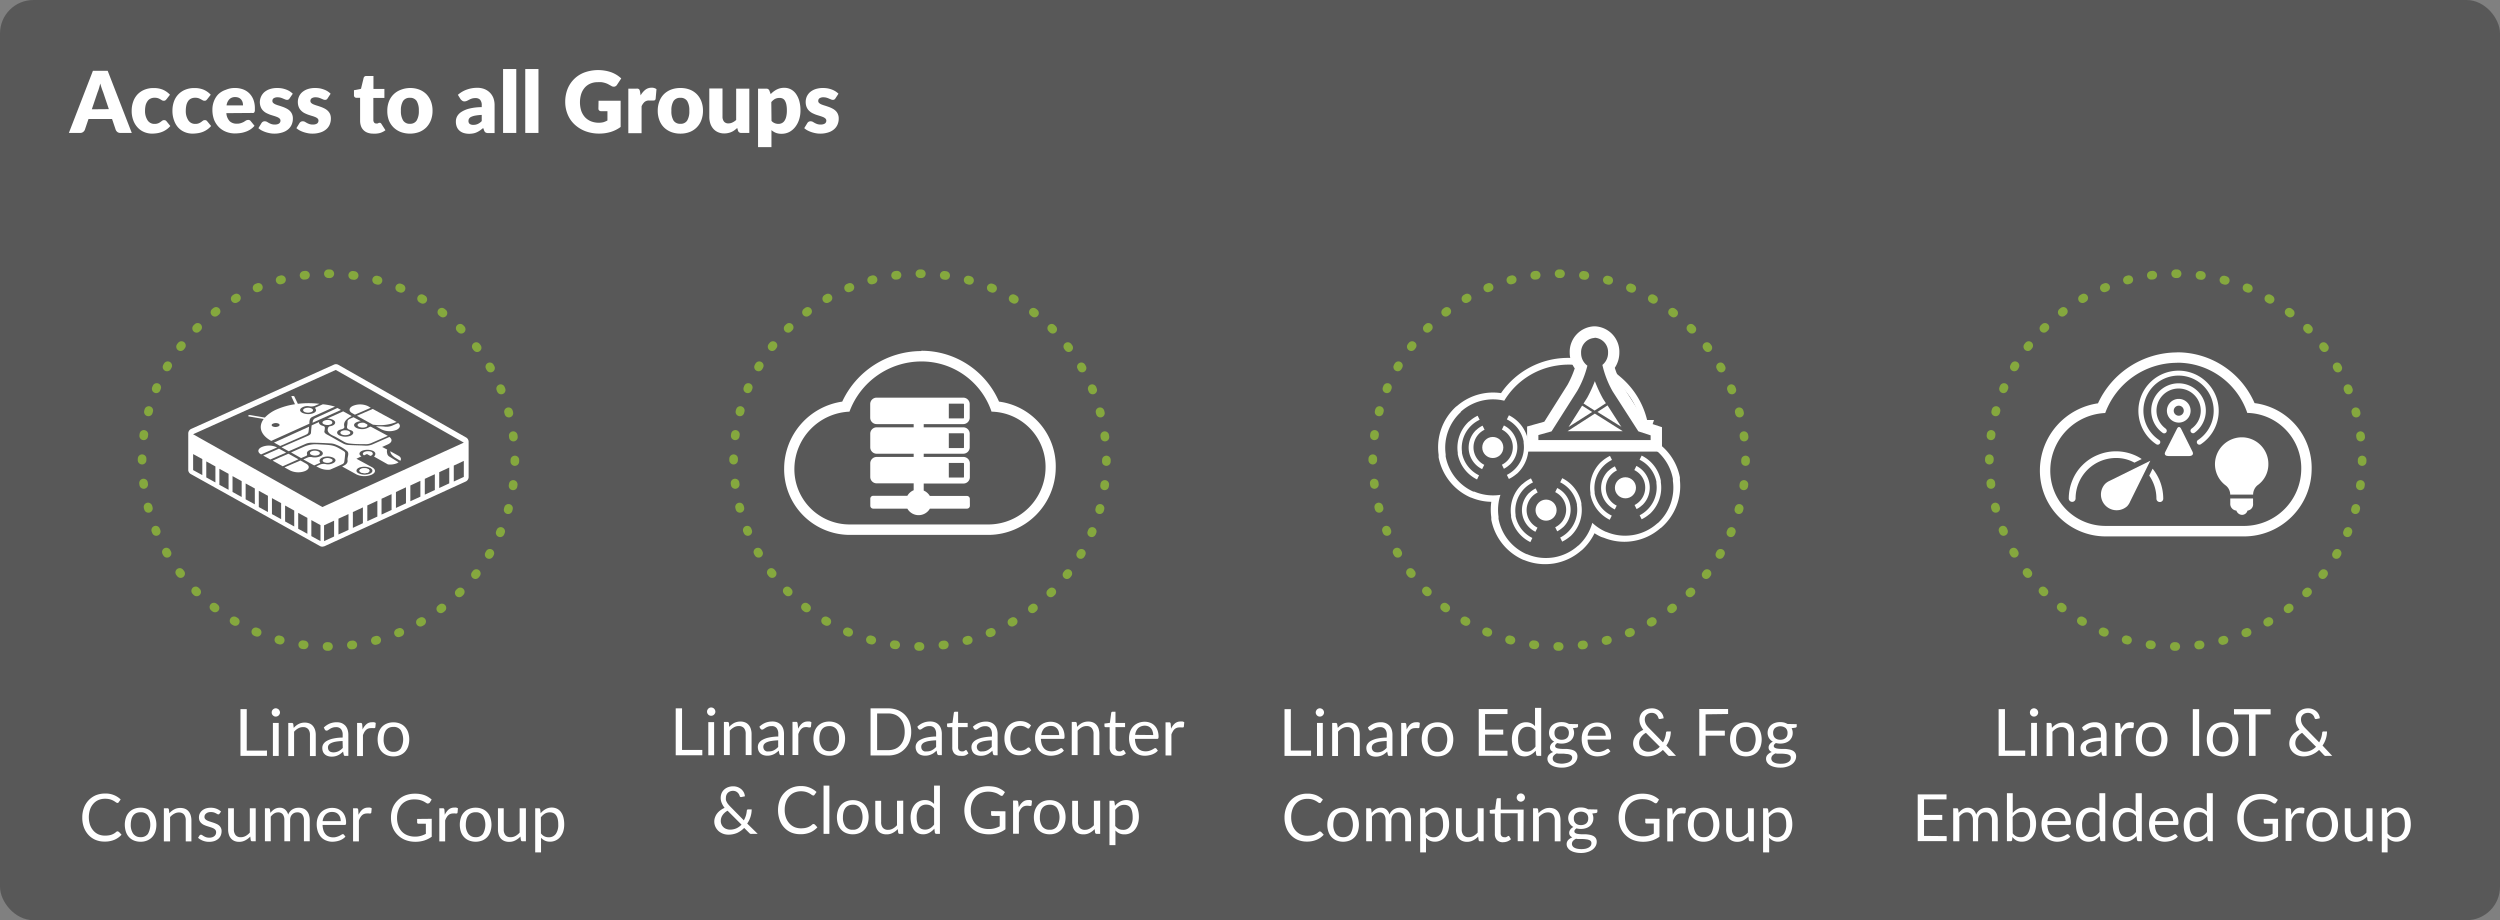 <svg xmlns="http://www.w3.org/2000/svg" viewBox="0 0 497.99 183.3"><rect x="0" y="0" width="497.99" height="183.3" fill="#808080" stroke="none"/><defs><style>.cls-1{fill:#585858;}.cls-2{fill:#fff;}.cls-3{opacity:0.69;}.cls-4,.cls-5{fill:none;}.cls-4{stroke:#9c3;stroke-linecap:round;stroke-miterlimit:10;stroke-width:1.72px;stroke-dasharray:0.29 4.57;}</style></defs><g id="map"><rect class="cls-1" width="497.99" height="183.3" rx="6.66"/><path class="cls-2" d="M26.25,26.48H24a1,1,0,0,1-.6-.17,1.1,1.1,0,0,1-.35-.45l-.73-2.16H17.63l-.73,2.16a1,1,0,0,1-.34.43.92.92,0,0,1-.6.19H13.72L18.51,14.1h2.94Zm-4.57-4.74-1.14-3.39c-.09-.21-.18-.47-.28-.76s-.19-.61-.29-.95c-.08.35-.17.67-.27,1a8.06,8.06,0,0,1-.27.76l-1.14,3.37Z"/><path class="cls-2" d="M33.17,19.76a2.49,2.49,0,0,1-.23.23.58.58,0,0,1-.32.08.7.7,0,0,1-.35-.09l-.35-.21a2.45,2.45,0,0,0-.46-.21,2.1,2.1,0,0,0-.66-.09,1.78,1.78,0,0,0-.83.18,1.44,1.44,0,0,0-.59.51A2.5,2.5,0,0,0,29,21a5.05,5.05,0,0,0-.11,1.08A3.36,3.36,0,0,0,29.42,24a1.59,1.59,0,0,0,1.35.68,1.82,1.82,0,0,0,.73-.12,1.9,1.9,0,0,0,.45-.25l.35-.26a.61.61,0,0,1,.39-.12.56.56,0,0,1,.48.23l.76.94a4,4,0,0,1-.86.76,4,4,0,0,1-.92.46,4.54,4.54,0,0,1-.95.23,7.26,7.26,0,0,1-.92.07,4.08,4.08,0,0,1-1.55-.31,3.69,3.69,0,0,1-1.29-.89A4.27,4.27,0,0,1,26.56,24a5.33,5.33,0,0,1-.33-1.94,5.45,5.45,0,0,1,.29-1.78,4.14,4.14,0,0,1,.84-1.44,4,4,0,0,1,1.37-.95,4.7,4.7,0,0,1,1.9-.35,4.62,4.62,0,0,1,1.82.33,4.29,4.29,0,0,1,1.41,1Z"/><path class="cls-2" d="M41.28,19.76a1.63,1.63,0,0,1-.22.23.58.58,0,0,1-.32.08.68.68,0,0,1-.35-.09L40,19.77a2.78,2.78,0,0,0-.46-.21,2.1,2.1,0,0,0-.66-.09,1.86,1.86,0,0,0-.84.18,1.48,1.48,0,0,0-.58.51,2.5,2.5,0,0,0-.34.81,5.05,5.05,0,0,0-.11,1.08A3.29,3.29,0,0,0,37.54,24a1.59,1.59,0,0,0,1.35.68,1.77,1.77,0,0,0,.72-.12,2.21,2.21,0,0,0,.46-.25l.34-.26a.65.65,0,0,1,.4-.12.53.53,0,0,1,.47.23l.77.94a4,4,0,0,1-.86.76,4.16,4.16,0,0,1-.92.46,4.69,4.69,0,0,1-1,.23,7.41,7.41,0,0,1-.93.07,4.07,4.07,0,0,1-1.54-.31,3.69,3.69,0,0,1-1.29-.89A4.11,4.11,0,0,1,34.68,24a5.33,5.33,0,0,1-.33-1.94,5.44,5.44,0,0,1,.28-1.78,4,4,0,0,1,.85-1.44,4,4,0,0,1,1.37-.95,4.7,4.7,0,0,1,1.9-.35,4.65,4.65,0,0,1,1.82.33,4.29,4.29,0,0,1,1.41,1Z"/><path class="cls-2" d="M45.09,22.54a2.56,2.56,0,0,0,.67,1.61,2,2,0,0,0,1.41.49,2.36,2.36,0,0,0,.79-.11,3.62,3.62,0,0,0,.59-.24L49,24a1.07,1.07,0,0,1,.46-.11.56.56,0,0,1,.48.23l.76.94a3.87,3.87,0,0,1-.88.76,4.29,4.29,0,0,1-1,.46,5.06,5.06,0,0,1-1,.23,8.18,8.18,0,0,1-1,.07,4.76,4.76,0,0,1-1.74-.31,4.11,4.11,0,0,1-1.42-.89,4.41,4.41,0,0,1-1-1.48,5.66,5.66,0,0,1-.35-2.06,4.62,4.62,0,0,1,.3-1.67,4.09,4.09,0,0,1,.87-1.39A3.94,3.94,0,0,1,45,17.88a4.36,4.36,0,0,1,1.81-.35,4.55,4.55,0,0,1,1.6.27,3.51,3.51,0,0,1,1.25.79,3.71,3.71,0,0,1,.82,1.27,4.79,4.79,0,0,1,.29,1.71c0,.2,0,.36,0,.48a.76.76,0,0,1-.1.3.34.34,0,0,1-.18.15.85.85,0,0,1-.29,0ZM48.41,21a2.49,2.49,0,0,0-.08-.61,1.48,1.48,0,0,0-.27-.53,1.31,1.31,0,0,0-.48-.38,1.74,1.74,0,0,0-.72-.14,1.55,1.55,0,0,0-1.17.43A2.17,2.17,0,0,0,45.13,21Z"/><path class="cls-2" d="M57.69,19.59a.61.61,0,0,1-.22.23.5.5,0,0,1-.29.07.83.83,0,0,1-.37-.08l-.41-.17a3.91,3.91,0,0,0-.49-.18,2.28,2.28,0,0,0-.62-.08,1.39,1.39,0,0,0-.77.19.61.61,0,0,0-.26.53.52.52,0,0,0,.17.41,1.58,1.58,0,0,0,.46.29,6.28,6.28,0,0,0,.66.23c.24.07.49.16.75.25a5.33,5.33,0,0,1,.74.32,2.57,2.57,0,0,1,.66.45,1.92,1.92,0,0,1,.46.65,2.11,2.11,0,0,1,.18.91,3,3,0,0,1-.24,1.21,2.56,2.56,0,0,1-.71.95,3.19,3.19,0,0,1-1.17.62,5.12,5.12,0,0,1-1.59.23,4.58,4.58,0,0,1-.9-.09,6.17,6.17,0,0,1-.87-.23,5.56,5.56,0,0,1-.78-.34,3.83,3.83,0,0,1-.61-.43l.61-1a.84.84,0,0,1,.26-.27.79.79,0,0,1,.4-.1,1,1,0,0,1,.42.1l.39.23a3.39,3.39,0,0,0,.5.22,2.12,2.12,0,0,0,.72.1,1.53,1.53,0,0,0,.51-.07.83.83,0,0,0,.34-.17.58.58,0,0,0,.19-.25.67.67,0,0,0,.06-.28.57.57,0,0,0-.18-.43,1.51,1.51,0,0,0-.47-.29,6.06,6.06,0,0,0-.65-.23l-.76-.24a8.15,8.15,0,0,1-.75-.33,2.63,2.63,0,0,1-.66-.49,2.08,2.08,0,0,1-.46-.71,2.67,2.67,0,0,1-.18-1A2.76,2.76,0,0,1,52,19.25a2.69,2.69,0,0,1,.65-.89,3.36,3.36,0,0,1,1.09-.61,4.75,4.75,0,0,1,1.53-.22,5.43,5.43,0,0,1,.92.08,5.15,5.15,0,0,1,.84.24,4,4,0,0,1,.72.36,3.7,3.7,0,0,1,.57.46Z"/><path class="cls-2" d="M65.26,19.59a.6.6,0,0,1-.21.23.56.56,0,0,1-.3.07.83.83,0,0,1-.37-.08l-.4-.17a4.6,4.6,0,0,0-.49-.18,2.33,2.33,0,0,0-.62-.08,1.36,1.36,0,0,0-.77.19.62.62,0,0,0-.27.53.55.55,0,0,0,.17.41,1.51,1.51,0,0,0,.47.29,6.06,6.06,0,0,0,.65.23c.24.07.49.16.75.25a6,6,0,0,1,.75.32,2.69,2.69,0,0,1,.65.45,2.09,2.09,0,0,1,.47.65,2.27,2.27,0,0,1,.17.91,3,3,0,0,1-.24,1.21,2.45,2.45,0,0,1-.71.95,3.14,3.14,0,0,1-1.16.62,5.19,5.19,0,0,1-1.6.23,4.58,4.58,0,0,1-.9-.09,6.17,6.17,0,0,1-.87-.23,5.56,5.56,0,0,1-.78-.34,4.34,4.34,0,0,1-.61-.43l.61-1a1,1,0,0,1,.26-.27.83.83,0,0,1,.41-.1.92.92,0,0,1,.41.1l.39.23a3.93,3.93,0,0,0,.5.22,2.12,2.12,0,0,0,.72.1,1.6,1.6,0,0,0,.52-.07,1,1,0,0,0,.34-.17.64.64,0,0,0,.18-.25.67.67,0,0,0,.06-.28.6.6,0,0,0-.17-.43,1.64,1.64,0,0,0-.47-.29,5.57,5.57,0,0,0-.66-.23q-.37-.11-.75-.24a7.27,7.27,0,0,1-.76-.33,2.58,2.58,0,0,1-.65-.49,2.1,2.1,0,0,1-.47-.71,2.67,2.67,0,0,1-.18-1,2.6,2.6,0,0,1,.22-1.07,2.44,2.44,0,0,1,.65-.89,3.26,3.26,0,0,1,1.09-.61,4.66,4.66,0,0,1,1.53-.22,5.62,5.62,0,0,1,.92.08,5,5,0,0,1,.83.24,3.58,3.58,0,0,1,1.29.82Z"/><path class="cls-2" d="M74.32,26.62a3.14,3.14,0,0,1-1.11-.19,2.13,2.13,0,0,1-.81-.52,2.09,2.09,0,0,1-.5-.81A3.18,3.18,0,0,1,71.73,24V19.48H71a.47.47,0,0,1-.49-.51v-1l1.4-.28.52-2.15a.52.52,0,0,1,.58-.4h1.38v2.57h2.18v1.8H74.37v4.38a.83.83,0,0,0,.15.51.49.49,0,0,0,.42.2.9.9,0,0,0,.25,0l.17-.07.13-.07.15,0a.29.29,0,0,1,.19.06.52.52,0,0,1,.15.17l.8,1.25a3.35,3.35,0,0,1-1.15.57A4.42,4.42,0,0,1,74.32,26.62Z"/><path class="cls-2" d="M81.67,17.53a5.09,5.09,0,0,1,1.83.31,4.06,4.06,0,0,1,1.41.9,4.24,4.24,0,0,1,.92,1.43,5.08,5.08,0,0,1,.33,1.88,5.19,5.19,0,0,1-.33,1.9,4.28,4.28,0,0,1-.92,1.44,4.23,4.23,0,0,1-1.41.91,5.42,5.42,0,0,1-3.67,0,4.32,4.32,0,0,1-1.43-.91A4.16,4.16,0,0,1,77.47,24a5.19,5.19,0,0,1-.32-1.9,5.08,5.08,0,0,1,.32-1.88,4,4,0,0,1,2.36-2.33A5.11,5.11,0,0,1,81.67,17.53Zm0,7.13A1.5,1.5,0,0,0,83,24a3.61,3.61,0,0,0,.43-1.95A3.61,3.61,0,0,0,83,20.12a1.53,1.53,0,0,0-1.34-.64,1.55,1.55,0,0,0-1.37.64,3.52,3.52,0,0,0-.43,1.95A3.52,3.52,0,0,0,80.3,24,1.52,1.52,0,0,0,81.67,24.66Z"/><path class="cls-2" d="M91.21,18.89A5.47,5.47,0,0,1,93,17.84a6.14,6.14,0,0,1,2.08-.35,3.81,3.81,0,0,1,1.44.26,3.21,3.21,0,0,1,1.09.73,3.12,3.12,0,0,1,.69,1.1A4.14,4.14,0,0,1,98.52,21v5.51h-1.2a1.24,1.24,0,0,1-.57-.1.8.8,0,0,1-.32-.43l-.18-.48c-.23.18-.44.35-.64.49a4.53,4.53,0,0,1-.64.36,2.65,2.65,0,0,1-.69.22,4.15,4.15,0,0,1-.82.08,3.74,3.74,0,0,1-1.1-.16,2.29,2.29,0,0,1-.84-.47,2,2,0,0,1-.53-.76,2.82,2.82,0,0,1-.18-1.05,2.18,2.18,0,0,1,.23-1,2.39,2.39,0,0,1,.83-.89,5.2,5.2,0,0,1,1.58-.68,10.57,10.57,0,0,1,2.51-.3V21a1.65,1.65,0,0,0-.32-1.12,1.19,1.19,0,0,0-.91-.34,2.33,2.33,0,0,0-.76.1,3.82,3.82,0,0,0-.53.23c-.16.09-.31.16-.46.23a1.22,1.22,0,0,1-.53.1A.73.73,0,0,1,92,20a1.08,1.08,0,0,1-.31-.33Zm4.75,4a9.38,9.38,0,0,0-1.3.14,3.4,3.4,0,0,0-.81.25,1,1,0,0,0-.41.35.8.8,0,0,0-.12.43.72.72,0,0,0,.25.63,1.19,1.19,0,0,0,.72.18,2,2,0,0,0,.89-.18,2.58,2.58,0,0,0,.78-.57Z"/><path class="cls-2" d="M102.84,13.75V26.48h-2.63V13.75Z"/><path class="cls-2" d="M107.26,13.75V26.48h-2.63V13.75Z"/><path class="cls-2" d="M119.23,20.06h4.4v5.23a6.54,6.54,0,0,1-2,1,7.88,7.88,0,0,1-2.24.32,7.78,7.78,0,0,1-2.79-.48,6.63,6.63,0,0,1-2.14-1.33,5.64,5.64,0,0,1-1.38-2,6.51,6.51,0,0,1-.49-2.52,7,7,0,0,1,.46-2.54,5.79,5.79,0,0,1,3.38-3.31,8.08,8.08,0,0,1,4.16-.34,7.46,7.46,0,0,1,1.26.34,6.44,6.44,0,0,1,1.05.53,7.35,7.35,0,0,1,.85.66l-.84,1.27a.8.8,0,0,1-.5.37.92.92,0,0,1-.67-.16l-.64-.35a3.61,3.61,0,0,0-.62-.24,4.54,4.54,0,0,0-.66-.14,6.14,6.14,0,0,0-.78,0,3.59,3.59,0,0,0-1.46.29,3.12,3.12,0,0,0-1.1.8,3.74,3.74,0,0,0-.7,1.24,5.7,5.7,0,0,0,0,3.37,3.74,3.74,0,0,0,.77,1.3,3.38,3.38,0,0,0,1.19.8,4.17,4.17,0,0,0,1.53.28,3.85,3.85,0,0,0,.94-.11A4.92,4.92,0,0,0,121,24V22.15h-1.22a.63.63,0,0,1-.43-.14.5.5,0,0,1-.15-.37Z"/><path class="cls-2" d="M127.61,19a3.76,3.76,0,0,1,.94-1.12,2,2,0,0,1,1.22-.41,1.55,1.55,0,0,1,1,.29l-.17,1.93a.46.46,0,0,1-.14.26.54.54,0,0,1-.27.07H130l-.23,0-.24,0h-.23a1.36,1.36,0,0,0-.92.3,2.5,2.5,0,0,0-.58.85v5.36h-2.64V17.66h1.57a1.49,1.49,0,0,1,.33,0,.57.57,0,0,1,.22.11.38.38,0,0,1,.13.19,1.48,1.48,0,0,1,.08.29Z"/><path class="cls-2" d="M135.54,17.53a5.09,5.09,0,0,1,1.83.31,4,4,0,0,1,1.41.9,4.09,4.09,0,0,1,.92,1.43,5.08,5.08,0,0,1,.33,1.88,5.19,5.19,0,0,1-.33,1.9,4,4,0,0,1-2.33,2.35,5.09,5.09,0,0,1-1.83.32,5.15,5.15,0,0,1-1.84-.32,4.32,4.32,0,0,1-1.43-.91,4,4,0,0,1-.92-1.44,5.19,5.19,0,0,1-.33-1.9,5.08,5.08,0,0,1,.33-1.88,4,4,0,0,1,.92-1.43,4.14,4.14,0,0,1,1.43-.9A5.15,5.15,0,0,1,135.54,17.53Zm0,7.13a1.49,1.49,0,0,0,1.34-.64,3.52,3.52,0,0,0,.43-1.95,3.52,3.52,0,0,0-.43-1.95,1.52,1.52,0,0,0-1.34-.64,1.56,1.56,0,0,0-1.37.64,3.52,3.52,0,0,0-.43,1.95,3.52,3.52,0,0,0,.43,1.95A1.54,1.54,0,0,0,135.54,24.66Z"/><path class="cls-2" d="M149.26,17.66v8.82h-1.63A.63.63,0,0,1,147,26l-.15-.51a5.37,5.37,0,0,1-.53.44,2.59,2.59,0,0,1-.58.34,2.93,2.93,0,0,1-.67.22,3.29,3.29,0,0,1-.79.09,3,3,0,0,1-1.28-.26,2.61,2.61,0,0,1-.94-.7,3.11,3.11,0,0,1-.58-1.06,4.38,4.38,0,0,1-.19-1.34v-5.6h2.63v5.6a1.54,1.54,0,0,0,.3,1,1.08,1.08,0,0,0,.88.36,1.73,1.73,0,0,0,.81-.19,3,3,0,0,0,.73-.49V17.66Z"/><path class="cls-2" d="M153.52,18.75a4.41,4.41,0,0,1,1.17-.9,3.25,3.25,0,0,1,1.57-.36,2.78,2.78,0,0,1,1.28.31,2.91,2.91,0,0,1,1,.88,4.56,4.56,0,0,1,.67,1.42,6.9,6.9,0,0,1,.24,1.9,5.77,5.77,0,0,1-.28,1.84,4.62,4.62,0,0,1-.77,1.46,3.71,3.71,0,0,1-1.19,1,3.38,3.38,0,0,1-1.53.35,3,3,0,0,1-1.16-.2,3.11,3.11,0,0,1-.85-.53v3.39H151V17.66h1.64a.62.62,0,0,1,.64.45Zm.16,5.33a1.66,1.66,0,0,0,.65.46,2,2,0,0,0,.73.14,1.53,1.53,0,0,0,.67-.15,1.35,1.35,0,0,0,.53-.46,2.36,2.36,0,0,0,.35-.83,4.91,4.91,0,0,0,.13-1.24,5.54,5.54,0,0,0-.1-1.17,2.43,2.43,0,0,0-.29-.77,1,1,0,0,0-.44-.42,1.18,1.18,0,0,0-.56-.13,2,2,0,0,0-1,.21,2.68,2.68,0,0,0-.71.62Z"/><path class="cls-2" d="M166.42,19.59a.61.61,0,0,1-.22.23.5.5,0,0,1-.29.07.83.83,0,0,1-.37-.08l-.41-.17a3.4,3.4,0,0,0-.49-.18,2.28,2.28,0,0,0-.62-.08,1.39,1.39,0,0,0-.77.19.64.64,0,0,0-.26.53.52.52,0,0,0,.17.41,1.58,1.58,0,0,0,.46.29c.2.08.42.16.66.23s.49.16.75.25a5.33,5.33,0,0,1,.74.32,2.57,2.57,0,0,1,.66.45,1.92,1.92,0,0,1,.46.65,2.11,2.11,0,0,1,.18.91,3,3,0,0,1-.24,1.21,2.56,2.56,0,0,1-.71.95,3.19,3.19,0,0,1-1.17.62,5.12,5.12,0,0,1-1.59.23,4.58,4.58,0,0,1-.9-.09,6.17,6.17,0,0,1-.87-.23,5.56,5.56,0,0,1-.78-.34,3.83,3.83,0,0,1-.61-.43l.61-1a.84.84,0,0,1,.26-.27.79.79,0,0,1,.4-.1,1,1,0,0,1,.42.1l.39.23a3.39,3.39,0,0,0,.5.22,2.12,2.12,0,0,0,.72.1,1.53,1.53,0,0,0,.51-.07,1,1,0,0,0,.35-.17.64.64,0,0,0,.18-.25.67.67,0,0,0,.06-.28.57.57,0,0,0-.18-.43,1.58,1.58,0,0,0-.46-.29c-.2-.08-.42-.16-.66-.23l-.76-.24a8.15,8.15,0,0,1-.75-.33,2.83,2.83,0,0,1-.66-.49,2.23,2.23,0,0,1-.46-.71,2.67,2.67,0,0,1-.18-1,2.76,2.76,0,0,1,.21-1.07,2.69,2.69,0,0,1,.65-.89,3.36,3.36,0,0,1,1.09-.61,4.75,4.75,0,0,1,1.53-.22,5.43,5.43,0,0,1,.92.08,5.15,5.15,0,0,1,.84.24,4,4,0,0,1,.72.36,3.7,3.7,0,0,1,.57.46Z"/><circle class="cls-2" cx="297.36" cy="89.12" r="2.1" transform="translate(-0.25 0.85) rotate(-0.16)"/><path class="cls-2" d="M300.77,92.54h0v0l-.1.07a5,5,0,0,1-1.1.77l-.4-.81a3.9,3.9,0,0,0,0-7l.4-.82a4.8,4.8,0,0,1,2.61,3.53h0A4.82,4.82,0,0,1,300.77,92.54Z"/><path class="cls-2" d="M295.64,92.63l-.41.82a4.8,4.8,0,0,1-2.62-3.53h0A4.85,4.85,0,0,1,294,85.7h0l.1-.07a4.91,4.91,0,0,1,1.22-.84l.4.81a3.9,3.9,0,0,0-.05,7Z"/><path class="cls-2" d="M302.21,94.33h0l-.12.08a7,7,0,0,1-1.53,1l-.4-.81a6.19,6.19,0,0,0,3.34-6.38v-.05s0-.06,0-.1,0-.08,0-.13h0a6.19,6.19,0,0,0-3.34-4.4l.41-.82a7.1,7.1,0,0,1,3.82,5s0,0,0,.06,0,.07,0,.1h0v0s0,.07,0,.1v.06A7.13,7.13,0,0,1,302.21,94.33Z"/><path class="cls-2" d="M294.62,94.68l-.4.83a7.12,7.12,0,0,1-3.84-5.05V90.4s0-.07,0-.11h0l0-.11a.43.43,0,0,1,0,0,7.11,7.11,0,0,1,2.19-6.19h0l.12-.07a6.92,6.92,0,0,1,1.65-1.11l.4.81A6.2,6.2,0,0,0,291.22,90v0s0,.07,0,.1,0,.09,0,.13v0A6.19,6.19,0,0,0,294.62,94.68Z"/><path class="cls-2" d="M327.2,100.57h0l-.1.07a4.53,4.53,0,0,1-1.1.77l-.4-.81a3.9,3.9,0,0,0,2.07-4.1,3.86,3.86,0,0,0-2.12-2.86l.41-.83a4.82,4.82,0,0,1,2.6,3.53h0A4.82,4.82,0,0,1,327.2,100.57Z"/><path class="cls-2" d="M322.07,100.66l-.41.82A4.8,4.8,0,0,1,319,98h0a4.79,4.79,0,0,1,1.35-4.19h0l.1-.07a4.78,4.78,0,0,1,1.23-.84l.4.81a3.9,3.9,0,0,0-.06,7Z"/><path class="cls-2" d="M328.65,102.36h0a.36.36,0,0,1-.12.08,6.94,6.94,0,0,1-1.52,1l-.4-.8a6.22,6.22,0,0,0,3.34-6.38v-.06s0-.06,0-.09a.68.68,0,0,0,0-.14h0a6.19,6.19,0,0,0-3.35-4.39l.41-.83a7.08,7.08,0,0,1,3.82,5,.13.13,0,0,1,0,.06.36.36,0,0,1,0,.1v0h0s0,.07,0,.1v.06A7.13,7.13,0,0,1,328.65,102.36Z"/><path class="cls-2" d="M321.06,102.71l-.41.83a7.1,7.1,0,0,1-3.84-5.05v-.06a.3.3,0,0,0,0-.1v0h0l0-.1a.13.13,0,0,0,0-.06A7.13,7.13,0,0,1,318.94,92h0l.11-.08a7.46,7.46,0,0,1,1.65-1.11l.4.81A6.21,6.21,0,0,0,317.65,98v.06s0,.06,0,.09l0,.14h0A6.2,6.2,0,0,0,321.06,102.71Z"/><path class="cls-2" d="M311.39,105h0v0l-.1.07a5,5,0,0,1-1.1.77l-.4-.81a3.9,3.9,0,0,0,0-7l.4-.82a4.8,4.8,0,0,1,2.61,3.53h0A4.82,4.82,0,0,1,311.39,105Z"/><path class="cls-2" d="M306.26,105.11l-.41.82a4.8,4.8,0,0,1-2.62-3.53h0a4.85,4.85,0,0,1,1.35-4.2h0l.1-.07a4.91,4.91,0,0,1,1.22-.84l.4.81a3.9,3.9,0,0,0-.05,7Z"/><path class="cls-2" d="M312.83,106.81h0l-.12.08a7,7,0,0,1-1.53,1l-.4-.81a6.19,6.19,0,0,0,3.34-6.38v0s0-.06,0-.1,0-.08,0-.13h0a6.19,6.19,0,0,0-3.34-4.4l.41-.82a7.1,7.1,0,0,1,3.82,5s0,0,0,.06,0,.07,0,.1v0h0s0,.07,0,.1v.06A7.13,7.13,0,0,1,312.83,106.81Z"/><path class="cls-2" d="M305.24,107.16l-.4.83a7.12,7.12,0,0,1-3.84-5v-.06s0-.07,0-.11h0l0-.1s0,0,0-.06a7.11,7.11,0,0,1,2.19-6.19h0l.12-.07a6.92,6.92,0,0,1,1.65-1.11l.4.81a6.2,6.2,0,0,0-3.46,6.44v.05s0,.07,0,.1,0,.09,0,.13v0A6.19,6.19,0,0,0,305.24,107.16Z"/><circle class="cls-2" cx="323.79" cy="97.15" r="2.1" transform="translate(-0.28 0.92) rotate(-0.16)"/><circle class="cls-2" cx="307.98" cy="101.6" r="2.1" transform="translate(-0.29 0.88) rotate(-0.16)"/><path class="cls-2" d="M317.62,67.27a2.85,2.85,0,0,1,2.7,3,3.05,3.05,0,0,1-1.13,2.42,19.21,19.21,0,0,0,2.06,5.3l5.1,7.93h0l2.45.8v.94H306.44v-1l2.62-.73h0l5.14-8.09a19.53,19.53,0,0,0,2-5,3.07,3.07,0,0,1-1.25-2.52,2.85,2.85,0,0,1,2.69-3m0,14.46,2.25-1.46-.57-.88-.05-.09a27,27,0,0,1-1.58-3.43,27.67,27.67,0,0,1-1.51,3.28l-.05.08-.7,1.1,2.21,1.4M323,85.09l-2.79-4.34-2,1.31,4.82,3m-10.59,0,4.71-3-2-1.26-2.72,4.29m-.19.8h11l-5.56-3.5-5.43,3.5m-.32,0h0v0l0,0M317.62,65a5.09,5.09,0,0,0-4.94,5.22,5.45,5.45,0,0,0,1,3.16,19.53,19.53,0,0,1-1.43,3.27L307.62,84l-1.79.5-1.64.46v5h26.87V85.09l-1.55-.51-.31-.1.27-.82h-1.89l-4.39-6.83a19.18,19.18,0,0,1-1.53-3.56,5.47,5.47,0,0,0,.91-3A5.09,5.09,0,0,0,317.62,65Z"/><path class="cls-2" d="M320.34,74.65a.86.86,0,0,1,0,.23A14.9,14.9,0,0,1,327.1,85.2c0,.12,0,.24,0,.36h1.34c0-.19-.05-.38-.08-.56a16.21,16.21,0,0,0-5.53-9.88,15.71,15.71,0,0,0-2.86-2,2,2,0,0,1-.23.47A1.19,1.19,0,0,1,320.34,74.65Z"/><path class="cls-2" d="M334.63,95.63V95.5s0-.08,0-.11v0a.52.52,0,0,0,0-.11V95.1a10.94,10.94,0,0,0-5.47-7.54v.89H327.9a9.57,9.57,0,0,1,5.33,6.9s0,.05,0,.08a.59.59,0,0,1,0,.14h0v0c0,.05,0,.09,0,.14s0,.05,0,.08a9.61,9.61,0,0,1-2.95,8.37h0l-.16.1a9.55,9.55,0,0,1-4.83,2.32,10.61,10.61,0,0,1-1.57.13,9.61,9.61,0,0,1-3.74-.76.66.66,0,0,1-.2-.06h0a9.87,9.87,0,0,1-2.6-1.74,9.68,9.68,0,0,1-2.69,4.45h0a.57.57,0,0,1-.16.11,9.58,9.58,0,0,1-4.84,2.32,10.38,10.38,0,0,1-1.57.12,9.39,9.39,0,0,1-3.73-.76.46.46,0,0,1-.2-.05h0a9.61,9.61,0,0,1-5.49-7s0-.05,0-.08a.78.78,0,0,0,0-.14h0v0a.68.68,0,0,0,0-.14s0-.05,0-.08a9.65,9.65,0,0,1,.38-4.33,9.7,9.7,0,0,1-5.22-.65.46.46,0,0,1-.2,0h0a9.61,9.61,0,0,1-5.49-7s0,0,0-.08a.78.78,0,0,0,0-.14h0v0a.59.59,0,0,0,0-.14s0-.06,0-.08a9.64,9.64,0,0,1,3-8.37h0L291,82a9.58,9.58,0,0,1,4.84-2.32,9.43,9.43,0,0,1,3.8.14,14.84,14.84,0,0,1,10.47-7,14.95,14.95,0,0,1,4.75,0,2.62,2.62,0,0,1-.06-.57,2.68,2.68,0,0,1,.11-.76,15.88,15.88,0,0,0-2.49-.2A16.2,16.2,0,0,0,299,78.31a10.81,10.81,0,0,0-1.61-.12,10.69,10.69,0,0,0-1.78.15,10.92,10.92,0,0,0-5.39,2.54,1.46,1.46,0,0,0-.28.21h0a10.94,10.94,0,0,0-3.37,9.52v.14a.52.52,0,0,1,0,.11v0a.5.5,0,0,0,0,.12v.13a11,11,0,0,0,6.2,7.91h0l0,0a2,2,0,0,0,.39.14,10.7,10.7,0,0,0,3.9.8,11.35,11.35,0,0,0,0,3.08v.13a.52.52,0,0,1,0,.11v0a.5.5,0,0,0,0,.12v.13a11,11,0,0,0,6.2,7.91h0l0,0a2,2,0,0,0,.39.14,11,11,0,0,0,4.11.8,11.89,11.89,0,0,0,1.79-.14,10.92,10.92,0,0,0,5.39-2.54,1.51,1.51,0,0,0,.28-.22h0a11.1,11.1,0,0,0,2.4-3.26,10.93,10.93,0,0,0,1.39.76h0l.05,0a2.23,2.23,0,0,0,.39.13,10.91,10.91,0,0,0,4.11.81,10.69,10.69,0,0,0,1.78-.15,10.84,10.84,0,0,0,5.39-2.54,1.54,1.54,0,0,0,.29-.21h0A11,11,0,0,0,334.63,95.63Z"/><rect class="cls-2" x="316.86" y="78.85" width="1.44" height="1.59"/><rect class="cls-2" x="316.57" y="83.81" width="2.36" height="1.4"/><g class="cls-3"><circle class="cls-4" cx="310.58" cy="91.65" r="37.13"/></g><path class="cls-2" d="M261.16,149.51v1.06h-5.29v-9.31h1.26v8.25Z"/><path class="cls-2" d="M263.74,141.92a.68.68,0,0,1-.07.32.76.76,0,0,1-.18.26,1,1,0,0,1-.26.18.92.92,0,0,1-.33.06.81.81,0,0,1-.31-.06,1.2,1.2,0,0,1-.26-.18.9.9,0,0,1-.17-.26.68.68,0,0,1-.07-.32.71.71,0,0,1,.07-.32,1,1,0,0,1,.17-.27.9.9,0,0,1,.26-.17.67.67,0,0,1,.31-.07.75.75,0,0,1,.33.07.78.78,0,0,1,.26.17.8.8,0,0,1,.18.27A.71.71,0,0,1,263.74,141.92ZM263.5,144v6.58h-1.16V144Z"/><path class="cls-2" d="M266.49,145a3.11,3.11,0,0,1,.45-.44,2.78,2.78,0,0,1,.51-.33A2.32,2.32,0,0,1,268,144a2.73,2.73,0,0,1,.66-.07,2.55,2.55,0,0,1,.95.17,1.94,1.94,0,0,1,.69.51,2.38,2.38,0,0,1,.42.79,3.64,3.64,0,0,1,.14,1v4.19h-1.16v-4.19a1.76,1.76,0,0,0-.35-1.16,1.26,1.26,0,0,0-1-.41,1.91,1.91,0,0,0-1,.25,2.85,2.85,0,0,0-.82.67v4.84h-1.17V144h.7a.28.28,0,0,1,.3.24Z"/><path class="cls-2" d="M272.48,144.92a3.84,3.84,0,0,1,1.17-.79,3.71,3.71,0,0,1,1.4-.26,2.48,2.48,0,0,1,1,.18,2.28,2.28,0,0,1,.73.51,2.25,2.25,0,0,1,.44.79,3.24,3.24,0,0,1,.15,1v4.21h-.52a.48.48,0,0,1-.26,0,.37.37,0,0,1-.14-.22l-.13-.62a4.71,4.71,0,0,1-.51.42,2.11,2.11,0,0,1-.52.31,2.64,2.64,0,0,1-.58.2,2.84,2.84,0,0,1-.68.07,2.48,2.48,0,0,1-.73-.11,1.64,1.64,0,0,1-.58-.32,1.47,1.47,0,0,1-.4-.54,1.87,1.87,0,0,1-.15-.78,1.39,1.39,0,0,1,.22-.75,1.87,1.87,0,0,1,.69-.64,4.45,4.45,0,0,1,1.26-.46,9,9,0,0,1,1.9-.2v-.52a1.71,1.71,0,0,0-.34-1.16,1.19,1.19,0,0,0-1-.39,1.88,1.88,0,0,0-.72.11,2.33,2.33,0,0,0-.5.24l-.37.24a.51.51,0,0,1-.3.1.34.34,0,0,1-.2-.06.5.5,0,0,1-.14-.15Zm3.74,2.69a9.67,9.67,0,0,0-1.37.13,3.44,3.44,0,0,0-.91.26,1.38,1.38,0,0,0-.52.38.9.9,0,0,0-.16.5,1.06,1.06,0,0,0,.09.45.9.9,0,0,0,.23.31,1,1,0,0,0,.34.17,1.54,1.54,0,0,0,.43.06,2,2,0,0,0,.56-.07,2.48,2.48,0,0,0,.48-.17,4,4,0,0,0,.43-.28c.13-.11.27-.24.4-.37Z"/><path class="cls-2" d="M280.21,145.31a3,3,0,0,1,.76-1.06,1.73,1.73,0,0,1,1.12-.38,1.67,1.67,0,0,1,.39,0,1.22,1.22,0,0,1,.35.14l-.09.87a.18.18,0,0,1-.19.16,1.16,1.16,0,0,1-.27,0,1.64,1.64,0,0,0-.4,0,1.59,1.59,0,0,0-.55.09,1.34,1.34,0,0,0-.44.27,1.91,1.91,0,0,0-.34.44,4.17,4.17,0,0,0-.28.6v4.16h-1.16V144h.66a.35.35,0,0,1,.26.07.45.45,0,0,1,.1.25Z"/><path class="cls-2" d="M286.35,143.89a3.38,3.38,0,0,1,1.3.24,2.83,2.83,0,0,1,1,.68,2.9,2.9,0,0,1,.62,1.07,4.56,4.56,0,0,1,0,2.8,2.77,2.77,0,0,1-1.61,1.75,3.67,3.67,0,0,1-2.61,0,2.78,2.78,0,0,1-1-.68,3.16,3.16,0,0,1-.63-1.07,4.33,4.33,0,0,1-.22-1.4,4.37,4.37,0,0,1,.22-1.4,3.06,3.06,0,0,1,.63-1.07,2.66,2.66,0,0,1,1-.68A3.4,3.4,0,0,1,286.35,143.89Zm0,5.87a1.72,1.72,0,0,0,1.46-.65,3.73,3.73,0,0,0,0-3.66,1.7,1.7,0,0,0-1.46-.65,2.06,2.06,0,0,0-.86.16,1.64,1.64,0,0,0-.61.49,2.07,2.07,0,0,0-.37.79,4.15,4.15,0,0,0-.12,1,3,3,0,0,0,.49,1.82A1.72,1.72,0,0,0,286.35,149.76Z"/><path class="cls-2" d="M300.29,149.55v1h-5.73v-9.31h5.73v1h-4.47v3.09h3.62v1h-3.62v3.18Z"/><path class="cls-2" d="M307,141v9.57h-.68a.3.3,0,0,1-.32-.24l-.1-.8a3.55,3.55,0,0,1-1,.82,2.56,2.56,0,0,1-2.28.1,2.1,2.1,0,0,1-.78-.64,2.9,2.9,0,0,1-.5-1.06,5.27,5.27,0,0,1-.18-1.45,4.54,4.54,0,0,1,.19-1.35,3.4,3.4,0,0,1,.56-1.09,2.52,2.52,0,0,1,.9-.72,2.57,2.57,0,0,1,1.19-.27,2.38,2.38,0,0,1,1,.21,2.34,2.34,0,0,1,.77.57V141Zm-1.15,4.56a1.87,1.87,0,0,0-.7-.61,2,2,0,0,0-.85-.17,1.68,1.68,0,0,0-1.41.65,3.06,3.06,0,0,0-.49,1.87,4.53,4.53,0,0,0,.11,1.11,2.15,2.15,0,0,0,.32.75,1.22,1.22,0,0,0,.53.43,1.76,1.76,0,0,0,.71.14,1.87,1.87,0,0,0,1-.26,2.74,2.74,0,0,0,.79-.74Z"/><path class="cls-2" d="M314.34,144.25v.43q0,.21-.27.27l-.75.1a2,2,0,0,1,.23.95,2.06,2.06,0,0,1-.19.87,2,2,0,0,1-.51.68,2.43,2.43,0,0,1-.78.42,3.12,3.12,0,0,1-1,.15,3.05,3.05,0,0,1-.87-.11,1.28,1.28,0,0,0-.32.28.53.53,0,0,0-.11.3.41.41,0,0,0,.19.35,1.33,1.33,0,0,0,.51.17,4.74,4.74,0,0,0,.71.07l.82,0a7.35,7.35,0,0,1,.82.1,3,3,0,0,1,.71.23,1.36,1.36,0,0,1,.5.45,1.29,1.29,0,0,1,.19.74,1.72,1.72,0,0,1-.21.82,2.23,2.23,0,0,1-.6.71,3.21,3.21,0,0,1-1,.49,4,4,0,0,1-1.29.19,4.73,4.73,0,0,1-1.26-.15,2.87,2.87,0,0,1-.9-.38,1.69,1.69,0,0,1-.54-.56,1.31,1.31,0,0,1-.18-.66,1.19,1.19,0,0,1,.31-.82,2,2,0,0,1,.84-.54,1.21,1.21,0,0,1-.47-.35.94.94,0,0,1-.17-.59,1,1,0,0,1,.05-.29,1.53,1.53,0,0,1,.16-.31,1.45,1.45,0,0,1,.27-.29,1.61,1.61,0,0,1,.36-.24,2,2,0,0,1-.76-.72,2,2,0,0,1-.27-1.05,2.13,2.13,0,0,1,.18-.88,2,2,0,0,1,.52-.67,2.38,2.38,0,0,1,.79-.42,3.18,3.18,0,0,1,1-.15,3.38,3.38,0,0,1,.8.09,2.94,2.94,0,0,1,.68.28Zm-1.17,6.68a.56.56,0,0,0-.14-.39.81.81,0,0,0-.37-.23,2,2,0,0,0-.53-.12c-.21,0-.42-.05-.65-.06l-.69,0c-.23,0-.46,0-.68-.06a1.75,1.75,0,0,0-.59.42.88.88,0,0,0-.12,1,.93.93,0,0,0,.35.33,1.92,1.92,0,0,0,.59.22,4,4,0,0,0,.83.08A4.28,4.28,0,0,0,312,152a2.3,2.3,0,0,0,.63-.24,1.27,1.27,0,0,0,.39-.37A.92.92,0,0,0,313.17,150.93Zm-2.09-3.57a1.92,1.92,0,0,0,.62-.1,1.42,1.42,0,0,0,.45-.27,1.17,1.17,0,0,0,.27-.42,1.57,1.57,0,0,0,.09-.54,1.27,1.27,0,0,0-.37-1,1.43,1.43,0,0,0-1.06-.36,1.47,1.47,0,0,0-1.07.36,1.3,1.3,0,0,0-.36,1,1.57,1.57,0,0,0,.09.54,1.07,1.07,0,0,0,.28.42,1.48,1.48,0,0,0,.44.27A2,2,0,0,0,311.08,147.36Z"/><path class="cls-2" d="M320.79,149.65a2.25,2.25,0,0,1-.52.45,3,3,0,0,1-.64.32,4.23,4.23,0,0,1-.7.18,4.61,4.61,0,0,1-.72.07,3.22,3.22,0,0,1-1.26-.24,2.63,2.63,0,0,1-1-.67,3.24,3.24,0,0,1-.65-1.1,4.4,4.4,0,0,1-.23-1.51,3.88,3.88,0,0,1,.21-1.29,3.15,3.15,0,0,1,.6-1,2.79,2.79,0,0,1,1-.68,3.13,3.13,0,0,1,1.29-.25,3.07,3.07,0,0,1,1.1.19,2.71,2.71,0,0,1,.87.58,2.66,2.66,0,0,1,.57.92,3.49,3.49,0,0,1,.21,1.25.72.72,0,0,1-.06.36.25.25,0,0,1-.22.1h-4.4a3.82,3.82,0,0,0,.17,1.08,2.2,2.2,0,0,0,.43.77,1.65,1.65,0,0,0,.65.46,2.24,2.24,0,0,0,.84.16,2.37,2.37,0,0,0,.75-.11,4.24,4.24,0,0,0,.55-.21l.38-.22a.48.48,0,0,1,.26-.1.23.23,0,0,1,.22.11Zm-.94-3.09a2.43,2.43,0,0,0-.11-.73,1.59,1.59,0,0,0-.34-.58,1.36,1.36,0,0,0-.53-.38,1.71,1.71,0,0,0-.7-.13,1.78,1.78,0,0,0-1.32.48,2.29,2.29,0,0,0-.6,1.34Z"/><path class="cls-2" d="M333.86,150.57h-1.12a.9.9,0,0,1-.31,0,.75.75,0,0,1-.25-.19l-.94-1a4.64,4.64,0,0,1-1.41.94,4.34,4.34,0,0,1-1.75.35,3,3,0,0,1-1-.18,2.55,2.55,0,0,1-.89-.51,2.4,2.4,0,0,1-.88-1.9,2.47,2.47,0,0,1,.15-.86,2.81,2.81,0,0,1,.43-.75,3.42,3.42,0,0,1,.64-.62,4.63,4.63,0,0,1,.81-.47,4.21,4.21,0,0,1-.58-1,2.59,2.59,0,0,1-.19-1,2.35,2.35,0,0,1,.17-.89,2.16,2.16,0,0,1,.5-.73,2.52,2.52,0,0,1,.79-.49,3.11,3.11,0,0,1,1-.17,2.43,2.43,0,0,1,1.67.6,2.11,2.11,0,0,1,.48.63,2,2,0,0,1,.21.75l-.72.15c-.15,0-.25,0-.32-.2a1.54,1.54,0,0,0-.15-.36,1.35,1.35,0,0,0-.26-.33,1.23,1.23,0,0,0-.38-.24,1.25,1.25,0,0,0-.53-.1,1.54,1.54,0,0,0-.58.1,1.29,1.29,0,0,0-.74.73,1.79,1.79,0,0,0,0,1,2,2,0,0,0,.16.42,3.61,3.61,0,0,0,.29.43,4.48,4.48,0,0,0,.43.47l2.67,2.73a4.93,4.93,0,0,0,.4-.92,4.69,4.69,0,0,0,.2-1,.29.29,0,0,1,.07-.19.25.25,0,0,1,.19-.07h.7a4.84,4.84,0,0,1-.23,1.46,5,5,0,0,1-.66,1.35Zm-6-4.59a2.8,2.8,0,0,0-1,.89,2,2,0,0,0-.35,1.13,1.72,1.72,0,0,0,.16.74,1.62,1.62,0,0,0,.41.55,1.75,1.75,0,0,0,.58.33,1.88,1.88,0,0,0,.66.12,3.07,3.07,0,0,0,1.31-.27,3.37,3.37,0,0,0,1-.72Z"/><path class="cls-2" d="M339.75,142.29v3.25h3.83v1h-3.83v4h-1.26v-9.31h5.74v1Z"/><path class="cls-2" d="M347.78,143.89a3.38,3.38,0,0,1,1.3.24,2.66,2.66,0,0,1,1,.68,2.9,2.9,0,0,1,.62,1.07,4.56,4.56,0,0,1,0,2.8,3,3,0,0,1-.62,1.07,2.78,2.78,0,0,1-1,.68,3.67,3.67,0,0,1-2.61,0,2.78,2.78,0,0,1-1-.68,3.16,3.16,0,0,1-.63-1.07,4.33,4.33,0,0,1-.22-1.4,4.37,4.37,0,0,1,.22-1.4,3.06,3.06,0,0,1,.63-1.07,2.66,2.66,0,0,1,1-.68A3.4,3.4,0,0,1,347.78,143.89Zm0,5.87a1.71,1.71,0,0,0,1.46-.65,3.73,3.73,0,0,0,0-3.66,1.68,1.68,0,0,0-1.46-.65,2.06,2.06,0,0,0-.86.16,1.64,1.64,0,0,0-.61.49,2.22,2.22,0,0,0-.37.79,4.15,4.15,0,0,0-.12,1,3,3,0,0,0,.49,1.82A1.72,1.72,0,0,0,347.78,149.76Z"/><path class="cls-2" d="M357.9,144.25v.43q0,.21-.27.27l-.75.1a2,2,0,0,1,.22.95,2.05,2.05,0,0,1-.18.87,2.29,2.29,0,0,1-.51.68,2.43,2.43,0,0,1-.78.42,3.21,3.21,0,0,1-1,.15,3.05,3.05,0,0,1-.87-.11,1.13,1.13,0,0,0-.32.28.47.47,0,0,0-.11.3.39.39,0,0,0,.19.35,1.28,1.28,0,0,0,.5.17,4.88,4.88,0,0,0,.71.07l.82,0a7.07,7.07,0,0,1,.82.1,2.69,2.69,0,0,1,.71.23,1.39,1.39,0,0,1,.51.45,1.29,1.29,0,0,1,.19.74,1.72,1.72,0,0,1-.21.82,2.14,2.14,0,0,1-.61.71,3.15,3.15,0,0,1-1,.49,4,4,0,0,1-1.3.19,4.73,4.73,0,0,1-1.26-.15,2.87,2.87,0,0,1-.9-.38,1.75,1.75,0,0,1-.53-.56,1.31,1.31,0,0,1-.18-.66,1.15,1.15,0,0,1,.31-.82,2,2,0,0,1,.83-.54,1.17,1.17,0,0,1-.46-.35.88.88,0,0,1-.17-.59.77.77,0,0,1,.05-.29,1.15,1.15,0,0,1,.16-.31,1.75,1.75,0,0,1,.26-.29,2,2,0,0,1,.37-.24,2.06,2.06,0,0,1-.77-.72,2.16,2.16,0,0,1-.08-1.93,2,2,0,0,1,.51-.67,2.48,2.48,0,0,1,.79-.42,3.24,3.24,0,0,1,1-.15,3.44,3.44,0,0,1,.8.09,2.87,2.87,0,0,1,.67.28Zm-1.18,6.68a.56.56,0,0,0-.13-.39.87.87,0,0,0-.37-.23,2,2,0,0,0-.54-.12,6.33,6.33,0,0,0-.64-.06l-.69,0c-.24,0-.46,0-.68-.06a1.9,1.9,0,0,0-.6.42.91.91,0,0,0-.23.61.78.78,0,0,0,.12.41.86.86,0,0,0,.35.33,2,2,0,0,0,.58.22,4.13,4.13,0,0,0,.84.08,4.28,4.28,0,0,0,.84-.08,2.36,2.36,0,0,0,.62-.24,1.2,1.2,0,0,0,.4-.37A.91.91,0,0,0,356.72,150.93Zm-2.08-3.57a2,2,0,0,0,.62-.1,1.48,1.48,0,0,0,.44-.27,1.19,1.19,0,0,0,.28-.42,1.57,1.57,0,0,0,.09-.54,1.3,1.3,0,0,0-.37-1,1.76,1.76,0,0,0-2.13,0,1.27,1.27,0,0,0-.37,1,1.37,1.37,0,0,0,.1.54,1.17,1.17,0,0,0,.27.42,1.42,1.42,0,0,0,.45.27A1.92,1.92,0,0,0,354.64,147.36Z"/><path class="cls-2" d="M263,165.65a.25.25,0,0,1,.18.08l.5.54a3.94,3.94,0,0,1-1.38,1,4.93,4.93,0,0,1-2,.37,4.69,4.69,0,0,1-1.82-.35,4,4,0,0,1-1.39-1,4.31,4.31,0,0,1-.9-1.51,5.66,5.66,0,0,1-.32-1.93,5.43,5.43,0,0,1,.33-1.93,4.2,4.2,0,0,1,2.37-2.49,4.85,4.85,0,0,1,1.86-.34,4.55,4.55,0,0,1,1.75.31,4.49,4.49,0,0,1,1.34.87l-.42.58a.24.24,0,0,1-.1.1.25.25,0,0,1-.16,0,.56.56,0,0,1-.29-.13,4.34,4.34,0,0,0-.44-.28,3.38,3.38,0,0,0-.68-.29,3.68,3.68,0,0,0-1-.12,3.34,3.34,0,0,0-1.32.25,2.87,2.87,0,0,0-1,.72,3.31,3.31,0,0,0-.67,1.16,4.61,4.61,0,0,0-.24,1.54,4.38,4.38,0,0,0,.25,1.55,3.33,3.33,0,0,0,.68,1.16,3.05,3.05,0,0,0,1,.72,3.34,3.34,0,0,0,1.27.24,4.28,4.28,0,0,0,.75-.05,3,3,0,0,0,.62-.15,3.26,3.26,0,0,0,.53-.26,5.31,5.31,0,0,0,.48-.38A.32.32,0,0,1,263,165.65Z"/><path class="cls-2" d="M267.55,160.89a3.38,3.38,0,0,1,1.3.24,2.83,2.83,0,0,1,1,.68,2.9,2.9,0,0,1,.62,1.07,4.56,4.56,0,0,1,0,2.8,2.77,2.77,0,0,1-1.61,1.75,3.67,3.67,0,0,1-2.61,0,2.78,2.78,0,0,1-1-.68,3,3,0,0,1-.63-1.07,4.33,4.33,0,0,1-.22-1.4,4.37,4.37,0,0,1,.22-1.4,2.92,2.92,0,0,1,.63-1.07,2.66,2.66,0,0,1,1-.68A3.4,3.4,0,0,1,267.55,160.89Zm0,5.87a1.69,1.69,0,0,0,1.45-.65,3.66,3.66,0,0,0,0-3.66,1.66,1.66,0,0,0-1.45-.65,2.06,2.06,0,0,0-.86.16,1.64,1.64,0,0,0-.61.49,2.07,2.07,0,0,0-.37.79,4.15,4.15,0,0,0-.12,1,3,3,0,0,0,.49,1.82A1.72,1.72,0,0,0,267.55,166.76Z"/><path class="cls-2" d="M272.14,167.57V161h.7a.29.29,0,0,1,.31.24l.08.68a3.19,3.19,0,0,1,.82-.74,1.92,1.92,0,0,1,1.05-.28,1.56,1.56,0,0,1,1.08.37,2.07,2.07,0,0,1,.59,1,2.22,2.22,0,0,1,.37-.62,2.24,2.24,0,0,1,.5-.43,2.63,2.63,0,0,1,.6-.25,2.73,2.73,0,0,1,.64-.07,2.43,2.43,0,0,1,.92.16,1.78,1.78,0,0,1,.69.49,2.12,2.12,0,0,1,.44.78,3.45,3.45,0,0,1,.14,1.06v4.19h-1.16v-4.19a1.76,1.76,0,0,0-.34-1.17,1.18,1.18,0,0,0-1-.4,1.4,1.4,0,0,0-.54.1,1.31,1.31,0,0,0-.46.3,1.27,1.27,0,0,0-.3.49,1.76,1.76,0,0,0-.12.68v4.19H276v-4.19a1.85,1.85,0,0,0-.32-1.18,1.12,1.12,0,0,0-.93-.39,1.46,1.46,0,0,0-.79.23,2.34,2.34,0,0,0-.67.63v4.9Z"/><path class="cls-2" d="M283.94,162a3.59,3.59,0,0,1,1-.83,2.57,2.57,0,0,1,1.25-.31,2.43,2.43,0,0,1,1,.22,2.21,2.21,0,0,1,.79.64,3,3,0,0,1,.5,1.06,5.27,5.27,0,0,1,.18,1.45,4.56,4.56,0,0,1-.2,1.36,3.46,3.46,0,0,1-.56,1.08,2.44,2.44,0,0,1-.9.72,2.57,2.57,0,0,1-1.19.27,2.38,2.38,0,0,1-1-.21,2.61,2.61,0,0,1-.76-.57v2.91h-1.16V161h.69a.29.29,0,0,1,.31.24Zm.06,4a1.82,1.82,0,0,0,.69.6,2,2,0,0,0,.85.18,1.66,1.66,0,0,0,1.42-.66,3.06,3.06,0,0,0,.49-1.87,5.08,5.08,0,0,0-.11-1.11,2.26,2.26,0,0,0-.33-.75,1.22,1.22,0,0,0-.53-.43,1.58,1.58,0,0,0-.71-.14,1.92,1.92,0,0,0-1,.26,3,3,0,0,0-.78.73Z"/><path class="cls-2" d="M295.54,161v6.58h-.69a.29.29,0,0,1-.31-.24l-.1-.7a3.5,3.5,0,0,1-1,.76,2.53,2.53,0,0,1-1.22.29,2.33,2.33,0,0,1-.95-.18,1.86,1.86,0,0,1-.69-.5,2.07,2.07,0,0,1-.42-.79,3.31,3.31,0,0,1-.14-1V161h1.15v4.2a1.76,1.76,0,0,0,.35,1.16,1.27,1.27,0,0,0,1,.41,2,2,0,0,0,1-.25,3.18,3.18,0,0,0,.82-.67V161Z"/><path class="cls-2" d="M303.48,167.57h-1.16V162h-3.39v3.95a.87.87,0,0,0,.2.62.73.73,0,0,0,.52.2,1,1,0,0,0,.32,0,1.23,1.23,0,0,0,.23-.11l.16-.1a.19.19,0,0,1,.12-.05.2.2,0,0,1,.17.11l.33.55a2.18,2.18,0,0,1-.72.44,2.58,2.58,0,0,1-.87.16,1.59,1.59,0,0,1-1.2-.44,1.73,1.73,0,0,1-.42-1.25v-4H297a.28.28,0,0,1-.18-.06.3.3,0,0,1-.07-.2v-.46l1.08-.14.27-2a.26.26,0,0,1,.09-.16.24.24,0,0,1,.18-.06h.58v2.27h4.55Zm.29-8.69a.78.78,0,0,1-.07.31,1,1,0,0,1-.18.26,1,1,0,0,1-.27.17.68.68,0,0,1-.32.07.67.67,0,0,1-.31-.07.9.9,0,0,1-.26-.17.78.78,0,0,1-.17-.26.64.64,0,0,1-.07-.31.68.68,0,0,1,.07-.32.73.73,0,0,1,.17-.27.76.76,0,0,1,.26-.18.81.81,0,0,1,.31-.06.83.83,0,0,1,.32.06.8.8,0,0,1,.27.18.91.91,0,0,1,.18.27A.83.83,0,0,1,303.77,158.88Z"/><path class="cls-2" d="M306.47,162a3.17,3.17,0,0,1,.46-.44,2.78,2.78,0,0,1,.51-.33A2.32,2.32,0,0,1,308,161a2.7,2.7,0,0,1,.65-.07,2.52,2.52,0,0,1,.95.17,1.78,1.78,0,0,1,.69.51,2.07,2.07,0,0,1,.42.79,3.31,3.31,0,0,1,.14,1v4.19H309.7v-4.19a1.76,1.76,0,0,0-.34-1.16,1.28,1.28,0,0,0-1-.41,1.91,1.91,0,0,0-1,.25,3,3,0,0,0-.82.67v4.84h-1.16V161h.69a.29.29,0,0,1,.31.24Z"/><path class="cls-2" d="M318.19,161.25v.43q0,.21-.27.27l-.75.1a2,2,0,0,1,.22.95,1.92,1.92,0,0,1-.19.87,2,2,0,0,1-.51.68,2.24,2.24,0,0,1-.78.42,3.1,3.1,0,0,1-1,.15,3.05,3.05,0,0,1-.87-.11,1.13,1.13,0,0,0-.32.28.47.47,0,0,0-.11.3.39.39,0,0,0,.19.35,1.28,1.28,0,0,0,.5.17,4.88,4.88,0,0,0,.71.07l.82,0a7.07,7.07,0,0,1,.82.1,2.69,2.69,0,0,1,.71.23,1.39,1.39,0,0,1,.51.45,1.29,1.29,0,0,1,.19.74,1.72,1.72,0,0,1-.21.82,2.27,2.27,0,0,1-.61.71,3.15,3.15,0,0,1-1,.49,4.08,4.08,0,0,1-1.3.19,4.73,4.73,0,0,1-1.26-.15,2.87,2.87,0,0,1-.9-.38,1.75,1.75,0,0,1-.53-.56,1.31,1.31,0,0,1-.18-.66,1.18,1.18,0,0,1,.3-.82,2.11,2.11,0,0,1,.84-.54,1.17,1.17,0,0,1-.46-.35.88.88,0,0,1-.17-.59.77.77,0,0,1,.05-.29,1.15,1.15,0,0,1,.16-.31,1.75,1.75,0,0,1,.26-.29,1.88,1.88,0,0,1,.36-.24,2.1,2.1,0,0,1-.76-.72,2.16,2.16,0,0,1-.08-1.93,2,2,0,0,1,.51-.67,2.48,2.48,0,0,1,.79-.42,3.24,3.24,0,0,1,1-.15,3.44,3.44,0,0,1,.8.09,2.87,2.87,0,0,1,.67.28ZM317,167.93a.56.56,0,0,0-.13-.39.87.87,0,0,0-.37-.23,2,2,0,0,0-.54-.12,6.33,6.33,0,0,0-.64-.06l-.7,0c-.23,0-.46,0-.67-.06a1.9,1.9,0,0,0-.6.42.91.91,0,0,0-.23.61.78.78,0,0,0,.12.41.9.9,0,0,0,.34.33,2.14,2.14,0,0,0,.59.22,4.13,4.13,0,0,0,.84.08,4.28,4.28,0,0,0,.84-.08,2.36,2.36,0,0,0,.62-.24,1.31,1.31,0,0,0,.4-.37A.91.91,0,0,0,317,167.93Zm-2.08-3.57a1.85,1.85,0,0,0,.61-.1A1.42,1.42,0,0,0,316,164a1.34,1.34,0,0,0,.28-.42,1.57,1.57,0,0,0,.09-.54,1.3,1.3,0,0,0-.37-1,1.76,1.76,0,0,0-2.13,0,1.27,1.27,0,0,0-.37,1,1.57,1.57,0,0,0,.09.54,1.34,1.34,0,0,0,.28.42,1.42,1.42,0,0,0,.45.27A1.92,1.92,0,0,0,314.93,164.36Z"/><path class="cls-2" d="M330.56,163.1v3.57a5.31,5.31,0,0,1-1.5.76,6,6,0,0,1-1.74.25,5.65,5.65,0,0,1-2-.35,4.63,4.63,0,0,1-1.55-1,4.33,4.33,0,0,1-1-1.51,5.22,5.22,0,0,1-.35-1.93,5.45,5.45,0,0,1,.34-1.94,4.27,4.27,0,0,1,.95-1.51,4.18,4.18,0,0,1,1.5-1,5.41,5.41,0,0,1,2-.34,5.59,5.59,0,0,1,1,.08,4.62,4.62,0,0,1,.87.23,4.36,4.36,0,0,1,.75.37,4.51,4.51,0,0,1,.64.49l-.35.57a.36.36,0,0,1-.22.17.43.43,0,0,1-.3-.06l-.35-.22a3.19,3.19,0,0,0-.49-.25,4.73,4.73,0,0,0-.69-.21,5,5,0,0,0-.93-.08,3.78,3.78,0,0,0-1.42.25,3.1,3.1,0,0,0-1.09.74,3.2,3.2,0,0,0-.69,1.16,5,5,0,0,0,0,3.09,3.44,3.44,0,0,0,.72,1.18,3.07,3.07,0,0,0,1.12.73,4.16,4.16,0,0,0,1.49.26,4.08,4.08,0,0,0,1.16-.15,4.86,4.86,0,0,0,1-.41v-2H328a.32.32,0,0,1-.2-.07.24.24,0,0,1-.07-.18v-.71Z"/><path class="cls-2" d="M333.21,162.31a3,3,0,0,1,.77-1.06,1.68,1.68,0,0,1,1.11-.38,1.75,1.75,0,0,1,.4,0,1.16,1.16,0,0,1,.34.14l-.08.87a.2.2,0,0,1-.2.16,1.16,1.16,0,0,1-.27,0,1.51,1.51,0,0,0-.39,0,1.6,1.6,0,0,0-.56.09,1.21,1.21,0,0,0-.43.27,1.94,1.94,0,0,0-.35.44,4.17,4.17,0,0,0-.27.6v4.16h-1.17V161h.67a.37.37,0,0,1,.26.07.45.45,0,0,1,.09.25Z"/><path class="cls-2" d="M339.35,160.89a3.35,3.35,0,0,1,1.3.24,2.66,2.66,0,0,1,1,.68,3.06,3.06,0,0,1,.63,1.07,4.37,4.37,0,0,1,.22,1.4,4.33,4.33,0,0,1-.22,1.4,3.16,3.16,0,0,1-.63,1.07,2.78,2.78,0,0,1-1,.68,3.35,3.35,0,0,1-1.3.24,3.43,3.43,0,0,1-1.31-.24,2.77,2.77,0,0,1-1.61-1.75,4.56,4.56,0,0,1,0-2.8,2.9,2.9,0,0,1,.62-1.07,2.83,2.83,0,0,1,1-.68A3.43,3.43,0,0,1,339.35,160.89Zm0,5.87a1.71,1.71,0,0,0,1.46-.65,3.73,3.73,0,0,0,0-3.66,1.68,1.68,0,0,0-1.46-.65,2.1,2.1,0,0,0-.86.16,1.72,1.72,0,0,0-.61.49,2.21,2.21,0,0,0-.36.79,4.15,4.15,0,0,0-.12,1,3,3,0,0,0,.48,1.82A1.72,1.72,0,0,0,339.35,166.76Z"/><path class="cls-2" d="M349.36,161v6.58h-.69a.3.3,0,0,1-.31-.24l-.09-.7a3.83,3.83,0,0,1-1,.76,2.56,2.56,0,0,1-1.22.29,2.33,2.33,0,0,1-.95-.18,2,2,0,0,1-.7-.5,2.38,2.38,0,0,1-.42-.79,3.64,3.64,0,0,1-.14-1V161H345v4.2a1.76,1.76,0,0,0,.34,1.16,1.31,1.31,0,0,0,1.05.41,2,2,0,0,0,.95-.25,3.22,3.22,0,0,0,.83-.67V161Z"/><path class="cls-2" d="M352.3,162a3.59,3.59,0,0,1,1-.83,2.57,2.57,0,0,1,1.25-.31,2.43,2.43,0,0,1,1,.22,2.21,2.21,0,0,1,.79.64,3.16,3.16,0,0,1,.5,1.06,5.27,5.27,0,0,1,.18,1.45,4.56,4.56,0,0,1-.2,1.36,3.46,3.46,0,0,1-.56,1.08,2.44,2.44,0,0,1-.9.72,2.57,2.57,0,0,1-1.19.27,2.38,2.38,0,0,1-1-.21,2.61,2.61,0,0,1-.76-.57v2.91H351.2V161h.69a.29.29,0,0,1,.31.24Zm.06,4a1.78,1.78,0,0,0,.7.6,1.92,1.92,0,0,0,.84.18,1.66,1.66,0,0,0,1.42-.66,3.06,3.06,0,0,0,.49-1.87,5.08,5.08,0,0,0-.11-1.11,2.26,2.26,0,0,0-.33-.75,1.22,1.22,0,0,0-.53-.43,1.61,1.61,0,0,0-.71-.14,1.92,1.92,0,0,0-1,.26,3,3,0,0,0-.78.73Z"/><path class="cls-2" d="M433.65,72.25a14.69,14.69,0,0,1,14,10A11,11,0,0,1,458.4,93.5a11.41,11.41,0,0,1-11.23,11.26h-27.7A11,11,0,0,1,408.41,93.5a11.47,11.47,0,0,1,10.94-11.23,15.29,15.29,0,0,1,14.3-10m0-2.07a17.4,17.4,0,0,0-15.74,10.14,13.52,13.52,0,0,0-11.57,13.15,13.1,13.1,0,0,0,13.13,13.36h27.7a13.47,13.47,0,0,0,13.3-13.29A13,13,0,0,0,449.1,80.3a16.79,16.79,0,0,0-15.45-10.12Z"/><path class="cls-2" d="M413.45,99.29a.68.68,0,0,1-1.36,0,9.52,9.52,0,0,1,.74-3.65,8.91,8.91,0,0,1,2-3,9.07,9.07,0,0,1,3-2,9.42,9.42,0,0,1,7.32,0,7.47,7.47,0,0,1,1.47.8l-1.45.72a7.4,7.4,0,0,0-3.66-.93A8.06,8.06,0,0,0,413.45,99.29Z"/><path class="cls-2" d="M423.72,100.84a3.13,3.13,0,0,1-4.42-4.42,3,3,0,0,1,.93-.64l8.1-4-4,8.1A3.12,3.12,0,0,1,423.72,100.84Z"/><path class="cls-2" d="M430.23,100a.67.67,0,0,1-.68-.68,8,8,0,0,0-1.43-4.58l.67-1.38a10,10,0,0,1,1.38,2.29,9.62,9.62,0,0,1,.74,3.67A.67.67,0,0,1,430.23,100Z"/><path class="cls-2" d="M448.8,100.29a1.26,1.26,0,0,1-1.11,1.42,1.13,1.13,0,0,1-1.06.85,1.23,1.23,0,0,1-1.15-.85,1.34,1.34,0,0,1-1.22-1.42v-1h4.54Z"/><path class="cls-2" d="M449.65,96.69a2.48,2.48,0,0,0-.84,1.83h-4.56a2.32,2.32,0,0,0-.91-1.83,5.27,5.27,0,0,1-2.12-4.49,5.38,5.38,0,0,1,5.24-5.09,5.3,5.3,0,0,1,5.39,5.32A5.1,5.1,0,0,1,449.65,96.69Z"/><path class="cls-5" d="M421.5,97.07a1.51,1.51,0,0,0-1.08.45,1.53,1.53,0,1,0,2.16,0A1.54,1.54,0,0,0,421.5,97.07Z"/><path class="cls-2" d="M436,90.85h-4c-.62,0-.94-.28-.71-.79l2.35-4.64c.23-.5.6-.47.83,0L436.75,90C437,90.55,436.65,90.85,436,90.85Z"/><path class="cls-2" d="M434,79.46a2.36,2.36,0,1,0,2.36,2.36A2.36,2.36,0,0,0,434,79.46Zm0,3.35a1,1,0,1,1,1-1A1,1,0,0,1,434,82.81Z"/><path class="cls-2" d="M431.42,85.42h0a.48.48,0,0,1,.19.4.51.51,0,0,1-.82.4h0a5.44,5.44,0,1,1,6.33,0h0l0,0a.5.5,0,0,1-.27.08.51.51,0,0,1-.51-.51.51.51,0,0,1,.2-.4l0,0h0a4.41,4.41,0,1,0-5.13,0"/><path class="cls-2" d="M438.4,88.49h0a8,8,0,1,0-8.88,0h0a.55.55,0,0,0,.29.09.51.51,0,0,0,.51-.51.49.49,0,0,0-.23-.42h0a7,7,0,1,1,7.74,0h0a.5.5,0,0,0-.23.42.51.51,0,0,0,.51.51.54.54,0,0,0,.28-.08"/><g class="cls-3"><circle class="cls-4" cx="433.4" cy="91.65" r="37.13"/></g><path class="cls-2" d="M403.41,149.51v1.06h-5.29v-9.31h1.26v8.25Z"/><path class="cls-2" d="M406,141.92a.83.83,0,0,1-.07.32,1.2,1.2,0,0,1-.18.26,1.27,1.27,0,0,1-.27.18.88.88,0,0,1-.64,0,.94.94,0,0,1-.25-.18.76.76,0,0,1-.18-.26.83.83,0,0,1-.06-.32.87.87,0,0,1,.06-.32.8.8,0,0,1,.18-.27.74.74,0,0,1,.25-.17.77.77,0,0,1,.64,0,1,1,0,0,1,.27.17,1.27,1.27,0,0,1,.18.27A.88.88,0,0,1,406,141.92Zm-.25,2.07v6.58h-1.16V144Z"/><path class="cls-2" d="M408.74,145a3.11,3.11,0,0,1,.45-.44,2.78,2.78,0,0,1,.51-.33,2.25,2.25,0,0,1,.58-.22,2.7,2.7,0,0,1,.65-.07,2.52,2.52,0,0,1,.95.17,1.78,1.78,0,0,1,.69.51,2.21,2.21,0,0,1,.42.79,3.31,3.31,0,0,1,.14,1v4.19H412v-4.19a1.76,1.76,0,0,0-.34-1.16,1.28,1.28,0,0,0-1-.41,1.91,1.91,0,0,0-1,.25,3,3,0,0,0-.82.67v4.84h-1.16V144h.69a.29.29,0,0,1,.31.24Z"/><path class="cls-2" d="M414.73,144.92a4,4,0,0,1,1.18-.79,3.68,3.68,0,0,1,1.4-.26,2.55,2.55,0,0,1,1,.18,2.35,2.35,0,0,1,.72.51,2.25,2.25,0,0,1,.44.79,3.24,3.24,0,0,1,.15,1v4.21h-.51a.46.46,0,0,1-.26,0,.43.43,0,0,1-.15-.22l-.13-.62a5.87,5.87,0,0,1-.5.42,2.55,2.55,0,0,1-.52.31,2.84,2.84,0,0,1-.58.2,3,3,0,0,1-.69.07,2.36,2.36,0,0,1-.72-.11,1.68,1.68,0,0,1-.59-.32,1.47,1.47,0,0,1-.4-.54,2.05,2.05,0,0,1-.14-.78,1.47,1.47,0,0,1,.21-.75,1.91,1.91,0,0,1,.7-.64,4.49,4.49,0,0,1,1.25-.46,9.07,9.07,0,0,1,1.9-.2v-.52a1.76,1.76,0,0,0-.33-1.16,1.21,1.21,0,0,0-1-.39,1.88,1.88,0,0,0-.72.11,2.59,2.59,0,0,0-.5.24l-.36.24a.57.57,0,0,1-.31.1.36.36,0,0,1-.2-.06.67.67,0,0,1-.14-.15Zm3.74,2.69a9.52,9.52,0,0,0-1.36.13,3.52,3.52,0,0,0-.92.26,1.26,1.26,0,0,0-.51.38.83.83,0,0,0-.16.5,1.25,1.25,0,0,0,.08.45.81.81,0,0,0,.58.48,1.42,1.42,0,0,0,.42.06,2,2,0,0,0,.56-.07,2.48,2.48,0,0,0,.48-.17,4,4,0,0,0,.43-.28,4.61,4.61,0,0,0,.4-.37Z"/><path class="cls-2" d="M422.46,145.31a3,3,0,0,1,.77-1.06,1.68,1.68,0,0,1,1.11-.38,1.75,1.75,0,0,1,.4,0,1.16,1.16,0,0,1,.34.14l-.08.87a.2.2,0,0,1-.2.16,1.16,1.16,0,0,1-.27,0,1.56,1.56,0,0,0-.39,0,1.6,1.6,0,0,0-.56.09,1.21,1.21,0,0,0-.43.27,1.94,1.94,0,0,0-.35.44,4.17,4.17,0,0,0-.27.6v4.16h-1.17V144H422a.38.38,0,0,1,.27.07.45.45,0,0,1,.09.25Z"/><path class="cls-2" d="M428.6,143.89a3.35,3.35,0,0,1,1.3.24,2.66,2.66,0,0,1,1,.68,3.06,3.06,0,0,1,.63,1.07,4.37,4.37,0,0,1,.22,1.4,4.33,4.33,0,0,1-.22,1.4,3.16,3.16,0,0,1-.63,1.07,2.78,2.78,0,0,1-1,.68,3.35,3.35,0,0,1-1.3.24,3.43,3.43,0,0,1-1.31-.24,3,3,0,0,1-1-.68,3.16,3.16,0,0,1-.63-1.07,4.77,4.77,0,0,1,0-2.8,3.06,3.06,0,0,1,.63-1.07,2.83,2.83,0,0,1,1-.68A3.43,3.43,0,0,1,428.6,143.89Zm0,5.87a1.71,1.71,0,0,0,1.46-.65,3.73,3.73,0,0,0,0-3.66,1.68,1.68,0,0,0-1.46-.65,2.1,2.1,0,0,0-.86.16,1.72,1.72,0,0,0-.61.49,2.21,2.21,0,0,0-.36.79,4.15,4.15,0,0,0-.12,1,3,3,0,0,0,.48,1.82A1.72,1.72,0,0,0,428.6,149.76Z"/><path class="cls-2" d="M438.06,150.57H436.8v-9.31h1.26Z"/><path class="cls-2" d="M442.74,143.89a3.38,3.38,0,0,1,1.3.24,2.66,2.66,0,0,1,1,.68,3.06,3.06,0,0,1,.63,1.07,4.77,4.77,0,0,1,0,2.8,3.16,3.16,0,0,1-.63,1.07,2.78,2.78,0,0,1-1,.68,3.67,3.67,0,0,1-2.61,0,2.78,2.78,0,0,1-1-.68,3.16,3.16,0,0,1-.63-1.07,4.33,4.33,0,0,1-.22-1.4,4.37,4.37,0,0,1,.22-1.4,3.06,3.06,0,0,1,.63-1.07,2.66,2.66,0,0,1,1-.68A3.4,3.4,0,0,1,442.74,143.89Zm0,5.87a1.71,1.71,0,0,0,1.46-.65,3.73,3.73,0,0,0,0-3.66,1.68,1.68,0,0,0-1.46-.65,2.06,2.06,0,0,0-.86.16,1.64,1.64,0,0,0-.61.49,2.22,2.22,0,0,0-.37.79,4.15,4.15,0,0,0-.12,1,3,3,0,0,0,.49,1.82A1.72,1.72,0,0,0,442.74,149.76Z"/><path class="cls-2" d="M452.3,142.32h-3v8.25H448v-8.25h-3v-1.06h7.29Z"/><path class="cls-2" d="M464.57,150.57h-1.12a.9.9,0,0,1-.31,0,.75.75,0,0,1-.25-.19l-.94-1a4.64,4.64,0,0,1-1.41.94,4.34,4.34,0,0,1-1.75.35,3,3,0,0,1-1-.18,2.55,2.55,0,0,1-.89-.51,2.4,2.4,0,0,1-.88-1.9,2.47,2.47,0,0,1,.15-.86,2.81,2.81,0,0,1,.43-.75,3.14,3.14,0,0,1,.64-.62,4.63,4.63,0,0,1,.81-.47,4.21,4.21,0,0,1-.58-1,2.59,2.59,0,0,1-.19-1,2.35,2.35,0,0,1,.17-.89,2.16,2.16,0,0,1,.5-.73,2.52,2.52,0,0,1,.79-.49,3.11,3.11,0,0,1,1-.17,2.43,2.43,0,0,1,1.67.6,2.11,2.11,0,0,1,.48.63,2,2,0,0,1,.21.75l-.73.15c-.14,0-.24,0-.31-.2a1.54,1.54,0,0,0-.15-.36,1.35,1.35,0,0,0-.26-.33,1.23,1.23,0,0,0-.38-.24,1.25,1.25,0,0,0-.53-.1,1.54,1.54,0,0,0-.58.1,1.29,1.29,0,0,0-.74.73,1.79,1.79,0,0,0,0,1,2,2,0,0,0,.16.42,3.61,3.61,0,0,0,.29.43,4.48,4.48,0,0,0,.43.47l2.67,2.73a4.93,4.93,0,0,0,.4-.92,4.69,4.69,0,0,0,.2-1,.29.29,0,0,1,.07-.19.25.25,0,0,1,.19-.07h.7a4.84,4.84,0,0,1-.23,1.46,5,5,0,0,1-.66,1.35Zm-6-4.59a2.8,2.8,0,0,0-1,.89,2,2,0,0,0-.35,1.13,1.58,1.58,0,0,0,.16.74,1.62,1.62,0,0,0,.41.55,1.75,1.75,0,0,0,.58.33,1.88,1.88,0,0,0,.66.12,3.07,3.07,0,0,0,1.31-.27,3.37,3.37,0,0,0,1-.72Z"/><path class="cls-2" d="M387.77,166.55v1H382v-9.31h5.74v1h-4.48v3.09h3.63v1h-3.63v3.18Z"/><path class="cls-2" d="M389.07,167.57V161h.7a.28.28,0,0,1,.3.24l.09.68a3.36,3.36,0,0,1,.82-.74,1.92,1.92,0,0,1,1-.28,1.56,1.56,0,0,1,1.08.37,2.07,2.07,0,0,1,.59,1,2.22,2.22,0,0,1,.37-.62,2.24,2.24,0,0,1,.5-.43,2.63,2.63,0,0,1,.6-.25,2.73,2.73,0,0,1,.64-.07,2.43,2.43,0,0,1,.92.16,1.78,1.78,0,0,1,.69.49,2.12,2.12,0,0,1,.44.78,3.78,3.78,0,0,1,.14,1.06v4.19h-1.16v-4.19a1.76,1.76,0,0,0-.34-1.17,1.18,1.18,0,0,0-1-.4,1.4,1.4,0,0,0-.54.1,1.31,1.31,0,0,0-.46.3,1.42,1.42,0,0,0-.31.49,2,2,0,0,0-.11.68v4.19H393v-4.19a1.85,1.85,0,0,0-.32-1.18,1.12,1.12,0,0,0-.93-.39,1.46,1.46,0,0,0-.79.23,2.34,2.34,0,0,0-.67.63v4.9Z"/><path class="cls-2" d="M400.93,161.94a3.42,3.42,0,0,1,.94-.77,2.47,2.47,0,0,1,1.2-.28,2.38,2.38,0,0,1,1.05.22,2.11,2.11,0,0,1,.79.64,3.07,3.07,0,0,1,.49,1,4.69,4.69,0,0,1,.18,1.35,5.15,5.15,0,0,1-.2,1.46,3.46,3.46,0,0,1-.56,1.12,2.49,2.49,0,0,1-.89.72,2.7,2.7,0,0,1-1.19.26,2.25,2.25,0,0,1-1.09-.25,2.32,2.32,0,0,1-.78-.69l-.06.6a.27.27,0,0,1-.3.24h-.74V158h1.16Zm0,4.05a1.78,1.78,0,0,0,.7.6,1.9,1.9,0,0,0,.83.18,1.68,1.68,0,0,0,1.43-.66,3.22,3.22,0,0,0,.49-2,2.93,2.93,0,0,0-.44-1.78,1.48,1.48,0,0,0-1.25-.57,1.84,1.84,0,0,0-1,.26,3,3,0,0,0-.78.73Z"/><path class="cls-2" d="M412.39,166.65a2,2,0,0,1-.51.45,3.19,3.19,0,0,1-.64.32,4.35,4.35,0,0,1-.71.18,4.39,4.39,0,0,1-.72.07,3.22,3.22,0,0,1-1.26-.24,2.68,2.68,0,0,1-1-.67,3.26,3.26,0,0,1-.66-1.1,4.65,4.65,0,0,1-.23-1.51,3.88,3.88,0,0,1,.21-1.29,3,3,0,0,1,.61-1,2.7,2.7,0,0,1,1-.68,3.11,3.11,0,0,1,1.28-.25,3,3,0,0,1,1.1.19,2.6,2.6,0,0,1,.87.58,2.68,2.68,0,0,1,.58.92,3.72,3.72,0,0,1,.2,1.25.72.72,0,0,1-.06.36.23.23,0,0,1-.22.1h-4.4a3.81,3.81,0,0,0,.18,1.08,2.19,2.19,0,0,0,.42.77,1.65,1.65,0,0,0,.65.46,2.26,2.26,0,0,0,.85.16,2.37,2.37,0,0,0,.75-.11,3.59,3.59,0,0,0,.54-.21,3.9,3.9,0,0,0,.38-.22.48.48,0,0,1,.26-.1.23.23,0,0,1,.22.11Zm-.94-3.09a2.15,2.15,0,0,0-.11-.73,1.72,1.72,0,0,0-.33-.58,1.44,1.44,0,0,0-.53-.38,1.8,1.8,0,0,0-.71-.13,1.82,1.82,0,0,0-1.32.48,2.29,2.29,0,0,0-.6,1.34Z"/><path class="cls-2" d="M419.36,158v9.57h-.69a.29.29,0,0,1-.31-.24l-.11-.8a3.55,3.55,0,0,1-1,.82,2.45,2.45,0,0,1-1.25.32,2.42,2.42,0,0,1-1-.22,2.21,2.21,0,0,1-.79-.64,3.07,3.07,0,0,1-.5-1.06,5.27,5.27,0,0,1-.18-1.45,4.54,4.54,0,0,1,.2-1.35,3.22,3.22,0,0,1,.56-1.09,2.49,2.49,0,0,1,.89-.72,2.57,2.57,0,0,1,1.19-.27,2.32,2.32,0,0,1,1.81.78V158Zm-1.16,4.56a1.87,1.87,0,0,0-.7-.61,1.93,1.93,0,0,0-.85-.17,1.68,1.68,0,0,0-1.41.65,3.06,3.06,0,0,0-.49,1.87,5.08,5.08,0,0,0,.11,1.11,2.15,2.15,0,0,0,.32.75,1.28,1.28,0,0,0,.53.43,1.76,1.76,0,0,0,.71.14,1.93,1.93,0,0,0,1-.26,2.84,2.84,0,0,0,.78-.74Z"/><path class="cls-2" d="M426.64,158v9.57H426a.29.29,0,0,1-.31-.24l-.11-.8a3.55,3.55,0,0,1-1,.82,2.45,2.45,0,0,1-1.25.32,2.42,2.42,0,0,1-1-.22,2.21,2.21,0,0,1-.79-.64,3.07,3.07,0,0,1-.5-1.06,5.27,5.27,0,0,1-.18-1.45A4.54,4.54,0,0,1,421,163a3.22,3.22,0,0,1,.56-1.09,2.49,2.49,0,0,1,.89-.72,2.57,2.57,0,0,1,1.19-.27,2.35,2.35,0,0,1,1,.21,2.24,2.24,0,0,1,.77.57V158Zm-1.16,4.56a1.87,1.87,0,0,0-.7-.61,1.93,1.93,0,0,0-.85-.17,1.68,1.68,0,0,0-1.41.65,3.06,3.06,0,0,0-.49,1.87,5.08,5.08,0,0,0,.11,1.11,2.15,2.15,0,0,0,.32.75,1.28,1.28,0,0,0,.53.43,1.76,1.76,0,0,0,.71.14,1.93,1.93,0,0,0,1-.26,2.84,2.84,0,0,0,.78-.74Z"/><path class="cls-2" d="M433.81,166.65a2,2,0,0,1-.51.45,3,3,0,0,1-.64.32,4.1,4.1,0,0,1-.71.18,4.39,4.39,0,0,1-.72.07,3.29,3.29,0,0,1-1.26-.24,2.68,2.68,0,0,1-1-.67,3.09,3.09,0,0,1-.65-1.1,4.39,4.39,0,0,1-.24-1.51,3.88,3.88,0,0,1,.21-1.29,3.36,3.36,0,0,1,.61-1,2.79,2.79,0,0,1,1-.68,3.13,3.13,0,0,1,1.29-.25,3,3,0,0,1,1.09.19,2.51,2.51,0,0,1,.87.58,2.54,2.54,0,0,1,.58.92,3.49,3.49,0,0,1,.21,1.25.72.72,0,0,1-.06.36.25.25,0,0,1-.22.1h-4.4a3.82,3.82,0,0,0,.17,1.08,2.06,2.06,0,0,0,.43.77,1.58,1.58,0,0,0,.65.46,2.24,2.24,0,0,0,.84.16,2.37,2.37,0,0,0,.75-.11,3.59,3.59,0,0,0,.54-.21,3,3,0,0,0,.38-.22.5.5,0,0,1,.27-.1.24.24,0,0,1,.22.11Zm-.93-3.09a2.15,2.15,0,0,0-.12-.73,1.44,1.44,0,0,0-.33-.58,1.36,1.36,0,0,0-.53-.38,2,2,0,0,0-2,.35,2.23,2.23,0,0,0-.6,1.34Z"/><path class="cls-2" d="M440.78,158v9.57h-.69a.29.29,0,0,1-.31-.24l-.1-.8a3.75,3.75,0,0,1-1,.82,2.41,2.41,0,0,1-1.24.32,2.47,2.47,0,0,1-1-.22,2.21,2.21,0,0,1-.79-.64,3.26,3.26,0,0,1-.5-1.06,5.71,5.71,0,0,1-.17-1.45,4.54,4.54,0,0,1,.19-1.35,3.4,3.4,0,0,1,.56-1.09,2.49,2.49,0,0,1,.89-.72,2.65,2.65,0,0,1,1.2-.27,2.31,2.31,0,0,1,1,.21,2.24,2.24,0,0,1,.77.57V158Zm-1.16,4.56a1.8,1.8,0,0,0-.7-.61,1.91,1.91,0,0,0-.84-.17,1.68,1.68,0,0,0-1.41.65,3.06,3.06,0,0,0-.5,1.87,5.08,5.08,0,0,0,.11,1.11,2.36,2.36,0,0,0,.33.75,1.22,1.22,0,0,0,.53.43,1.71,1.71,0,0,0,.7.14,1.91,1.91,0,0,0,1-.26,2.71,2.71,0,0,0,.78-.74Z"/><path class="cls-2" d="M453.78,163.1v3.57a5.31,5.31,0,0,1-1.5.76,6,6,0,0,1-1.74.25,5.65,5.65,0,0,1-2-.35,4.49,4.49,0,0,1-1.54-1,4.22,4.22,0,0,1-1-1.51,5.22,5.22,0,0,1-.34-1.93A5.45,5.45,0,0,1,446,161a4.27,4.27,0,0,1,.95-1.51,4.31,4.31,0,0,1,1.51-1,5.32,5.32,0,0,1,2-.34,5.59,5.59,0,0,1,1,.08,4.72,4.72,0,0,1,.88.23,4.65,4.65,0,0,1,.74.37,5.26,5.26,0,0,1,.65.49l-.36.57a.36.36,0,0,1-.22.17.4.4,0,0,1-.29-.06l-.36-.22a3.19,3.19,0,0,0-.49-.25,4.58,4.58,0,0,0-.68-.21,5.15,5.15,0,0,0-.94-.08,3.78,3.78,0,0,0-1.42.25,3.1,3.1,0,0,0-1.09.74,3.2,3.2,0,0,0-.69,1.16,4.53,4.53,0,0,0-.24,1.52,4.74,4.74,0,0,0,.25,1.57,3.44,3.44,0,0,0,.72,1.18,3,3,0,0,0,1.13.73,4.44,4.44,0,0,0,2.64.11,4.86,4.86,0,0,0,1-.41v-2h-1.45A.29.29,0,0,1,451,164a.25.25,0,0,1-.08-.18v-.71Z"/><path class="cls-2" d="M456.43,162.31a3.13,3.13,0,0,1,.77-1.06,1.68,1.68,0,0,1,1.11-.38,1.75,1.75,0,0,1,.4,0,1.16,1.16,0,0,1,.34.14l-.08.87a.19.19,0,0,1-.2.16,1,1,0,0,1-.26,0,1.88,1.88,0,0,0-1,0,1.3,1.3,0,0,0-.43.27,2.26,2.26,0,0,0-.35.44,4.17,4.17,0,0,0-.27.6v4.16h-1.17V161H456a.37.37,0,0,1,.26.07.45.45,0,0,1,.1.25Z"/><path class="cls-2" d="M462.58,160.89a3.38,3.38,0,0,1,1.3.24,2.7,2.7,0,0,1,1,.68,2.79,2.79,0,0,1,.63,1.07,4.56,4.56,0,0,1,0,2.8,2.86,2.86,0,0,1-.63,1.07,2.83,2.83,0,0,1-1,.68,3.67,3.67,0,0,1-2.61,0,2.91,2.91,0,0,1-1-.68,3,3,0,0,1-.62-1.07,4.56,4.56,0,0,1,0-2.8,2.9,2.9,0,0,1,.62-1.07,2.78,2.78,0,0,1,1-.68A3.36,3.36,0,0,1,462.58,160.89Zm0,5.87a1.69,1.69,0,0,0,1.45-.65,3.73,3.73,0,0,0,0-3.66,1.66,1.66,0,0,0-1.45-.65,2.14,2.14,0,0,0-.87.16,1.81,1.81,0,0,0-.61.49,2.21,2.21,0,0,0-.36.79,4.15,4.15,0,0,0-.12,1,3,3,0,0,0,.48,1.82A1.75,1.75,0,0,0,462.58,166.76Z"/><path class="cls-2" d="M472.59,161v6.58h-.69a.3.3,0,0,1-.32-.24l-.09-.7a3.5,3.5,0,0,1-1,.76,2.53,2.53,0,0,1-1.22.29,2.33,2.33,0,0,1-.95-.18,1.86,1.86,0,0,1-.69-.5,2.07,2.07,0,0,1-.42-.79,3.31,3.31,0,0,1-.14-1V161h1.15v4.2a1.82,1.82,0,0,0,.34,1.16,1.31,1.31,0,0,0,1,.41,2,2,0,0,0,1-.25,3.18,3.18,0,0,0,.82-.67V161Z"/><path class="cls-2" d="M475.52,162a3.48,3.48,0,0,1,1-.83,2.53,2.53,0,0,1,1.24-.31,2.48,2.48,0,0,1,1,.22,2.1,2.1,0,0,1,.78.64,3,3,0,0,1,.5,1.06,5.27,5.27,0,0,1,.18,1.45,4.56,4.56,0,0,1-.2,1.36,3.26,3.26,0,0,1-.56,1.08,2.49,2.49,0,0,1-.89.72,2.65,2.65,0,0,1-1.2.27,2.31,2.31,0,0,1-1-.21,2.53,2.53,0,0,1-.77-.57v2.91h-1.16V161h.69a.29.29,0,0,1,.31.24Zm.06,4a1.85,1.85,0,0,0,.7.6,1.92,1.92,0,0,0,.84.18,1.66,1.66,0,0,0,1.42-.66,3.06,3.06,0,0,0,.49-1.87,4.53,4.53,0,0,0-.11-1.11,2.26,2.26,0,0,0-.33-.75,1.26,1.26,0,0,0-.52-.43,1.64,1.64,0,0,0-.71-.14,1.87,1.87,0,0,0-1,.26,2.84,2.84,0,0,0-.79.73Z"/><path class="cls-2" d="M92.86,87.15h0L67.4,72.67h0a1,1,0,0,0-.48-.13,1,1,0,0,0-.35.07h0l0,0L38.1,85.43h0a1,1,0,0,0-.6.89V93.7h0a1,1,0,0,0,.54.75h0l25.69,14.32h0a.9.9,0,0,0,.46.12.88.88,0,0,0,.33-.06h0l.06,0L92.72,95.94h0a1,1,0,0,0,.63-.9V88A1,1,0,0,0,92.86,87.15ZM40.3,94.64l-1.83-1V90.45l1.83,1Zm2.61,1.46-1.82-1V91.91l1.82,1Zm2.62,1.47-1.83-1V93.38l1.83,1ZM48.14,99l-1.82-1V94.84l1.82,1Zm2.62,1.46-1.83-1V96.3l1.83,1ZM53.37,102l-1.82-1V97.76l1.82,1ZM56,103.41l-1.83-1V99.22l1.83,1Zm2.61,1.46-1.82-1v-3.17l1.82,1Zm2.62,1.46-1.83-1v-3.17l1.83,1Zm2.61,1.46-1.82-1V103.6l1.82,1Zm2.71-.92-2,.92v-3.15l2-.92Zm2.87-1.32-2,.92v-3.15l2-.92Zm2.87-1.33-2,.93V102l2-.93Zm2.88-1.32-2,.92v-3.14l2-.93ZM78,101.58l-2,.92V99.35l2-.92Zm2.87-1.33-2,.93V98l2-.93Zm2.87-1.32-2,.92V96.71l2-.93Zm2.88-1.32-2,.92V95.38l2-.92Zm2.87-1.33-2,.93V94.06l2-.93ZM92.39,95l-2,.92V92.74l2-.93Zm-28.17,6L38.46,86.5,66.88,73.69,92.39,88.17Z"/><g class="cls-3"><circle class="cls-4" cx="65.43" cy="91.65" r="37.13"/></g><path class="cls-2" d="M55.18,89.14,52,90.52h0c-.77-.43-.7-1.1.16-1.48a3.69,3.69,0,0,1,3,.07Z"/><path class="cls-2" d="M57,90.15q-1.58.7-3.15,1.38l-1.42-.78,3.14-1.38Z"/><path class="cls-2" d="M59.45,91.49l-3.14,1.39-2-1.12c1-.47,2.09-.93,3.14-1.38Z"/><path class="cls-2" d="M60.82,93.81a3.75,3.75,0,0,1-3-.08l-1.15-.63,3.17-1.37,1.09.6C61.75,92.76,61.68,93.42,60.82,93.81Z"/><path class="cls-2" d="M73.85,81.23,71,82.47l-.31.13-.52-.29c-.77-.42-.7-1.09.15-1.47a3.73,3.73,0,0,1,3,.07Z"/><path class="cls-2" d="M79,84.05a8.81,8.81,0,0,1-4.58.55H74.3l-3.21-1.77c1-.44,2.13-.93,3.16-1.37Z"/><path class="cls-2" d="M79,85.62a3.75,3.75,0,0,1-3-.08l-1.12-.62c.62,0,1.25,0,1.87.08a3,3,0,0,0,1.46-.25l1.09-.48C79.87,84.68,79.74,85.26,79,85.62Z"/><path class="cls-2" d="M61.56,85c0,.34-.07.68-.1,1s-.21.47-.64.65l-5,2.19-1.24-.68Z"/><path class="cls-2" d="M68.76,90.28a15.56,15.56,0,0,1-.2,1.79.66.66,0,0,1-.39.4c-.8.38-1.61.74-2.44,1.09h0a3.9,3.9,0,0,1-2.11-.35L63,92.89l.61-.28a1.89,1.89,0,0,1,1.28-.16,2.19,2.19,0,0,0,1.72-.35c.34-.31.3-.62-.17-.9A2.72,2.72,0,0,0,64.65,91c-.65.14-1,.45-1,.8a1.5,1.5,0,0,0,.15.38l-1.22.53-2.17-1.2c.32-.13.62-.26.94-.41a1.75,1.75,0,0,1,.7-.06,2.65,2.65,0,0,0,2-.29c.4-.31.33-.69-.17-1a2.83,2.83,0,0,0-1.84-.2c-.71.17-1,.49-.87.93a.3.3,0,0,1-.19.34l-1,.43-2-1.13L60.51,89a5.82,5.82,0,0,1,2.83-.49c3.11.16,3.12.12,5.12,1.34A.56.56,0,0,1,68.76,90.28Z"/><path class="cls-2" d="M73.93,90.76l-.16.06-.67-.38-.59.27c-.34-.21-.3-.52.1-.7a1.86,1.86,0,0,1,1.41,0C74.37,90.26,74.33,90.58,73.93,90.76Z"/><path class="cls-2" d="M72.86,85.07A1.76,1.76,0,0,1,71.47,85c-.36-.21-.32-.52.1-.69a1.87,1.87,0,0,1,1-.08h0l.58.31h0C73.26,84.74,73.15,85,72.86,85.07Z"/><path class="cls-2" d="M77.26,86.82,74,88.24a2.65,2.65,0,0,1-1.33.23c-1,0-1.94,0-2.9-.11a2.81,2.81,0,0,1-1-.24c-.83-.43-1.54-.93-2.42-1.33s-1.25-.92-1-1.53c.06-.18.09-.3.5-.38.69-.13,1-.49.89-.84s-.75-.63-1.45-.66h-.12l3.19-1.44,1.7.94c-1.09.57-1.69,1.19-1.48,2.06.07.27-.08.46-.66.6-.84.2-1,.75-.44,1.13a2.86,2.86,0,0,0,2.32.14c.7-.3.82-.9,0-1.14s-.69-.58-.64-.92a4.11,4.11,0,0,0,.07-.78c0-.26.2-.43.58-.6l.61-.26,1.47.8h-.1c-.69.07-1.23.38-1.26.73s.45.7,1.12.8a2.58,2.58,0,0,0,1.86-.35,1.16,1.16,0,0,1,.33-.11Z"/><path class="cls-2" d="M79.75,91.78l-.4-.22c-1-.54-1.58-1.06-1.61-1.68l1.57.87C79.84,91,80,91.43,79.75,91.78Z"/><path class="cls-2" d="M64.31,80.53l-1.57.7a2.37,2.37,0,0,1,.19.34c.13.34-.19.67-.82.83a2.85,2.85,0,0,1-1.86-.15c-.5-.25-.61-.61-.29-.93a2.07,2.07,0,0,1,1.67-.39,2,2,0,0,0,1.29-.18l.71-.31a17.7,17.7,0,0,0-4.3,0L58.64,79c0-.08-.2-.13-.36-.12l-.13,0c-.08,0-.11.09-.09.14l.7,1.5a14.38,14.38,0,0,0-3.57,1,7.12,7.12,0,0,0-2.43,1.66l-2.92-.5a.43.43,0,0,0-.38.1c-.06.08,0,.16.18.19l2.89.49c-1.11,1.49-.66,3.18,1.5,4.37l7.6-3.43c0-.25,0-.51.07-.76s.2-.46.61-.64l4.42-2A12.6,12.6,0,0,0,64.31,80.53Zm-8.88,4.41a1.38,1.38,0,0,1-1.11,0c-.29-.16-.27-.41.06-.55a1.38,1.38,0,0,1,1.11,0C55.78,84.55,55.75,84.8,55.43,84.94Z"/><path class="cls-2" d="M67.91,81.66l-5.65,2.55.06-.39a.93.93,0,0,1,.54-.55l4.34-2A7.75,7.75,0,0,1,67.91,81.66Z"/><path class="cls-2" d="M62.05,82.06a1.72,1.72,0,0,1-1.39,0c-.38-.2-.36-.51,0-.7a1.79,1.79,0,0,1,1.4,0C62.46,81.57,62.45,81.87,62.05,82.06Z"/><path class="cls-2" d="M63.37,90.65a1.82,1.82,0,0,1-1.4-.07c-.35-.22-.29-.53.12-.7a1.75,1.75,0,0,1,1.39.07C63.83,90.16,63.78,90.48,63.37,90.65Z"/><path class="cls-2" d="M65.92,92.06a1.72,1.72,0,0,1-1.39,0c-.36-.2-.33-.52.06-.7a1.75,1.75,0,0,1,1.4.05C66.37,91.57,66.34,91.88,65.92,92.06Z"/><path class="cls-2" d="M77.64,91a.91.91,0,0,1-.52-.73,1.34,1.34,0,0,1,0-.72l-1-.52,1.12-.5c.86-.39,1-1,.32-1.49l-3.38,1.49a3.18,3.18,0,0,1-1.46.24c-1.1-.06-2.19-.06-3.28-.13a2.67,2.67,0,0,1-1-.25c-1.11-.59-2.15-1.22-3.26-1.81-.43-.23-.65-.46-.54-.77a4.63,4.63,0,0,0,.07-.52c0-.21,0-.36-.45-.48s-.72-.38-.72-.64a.38.38,0,0,1,0-.1l-1.46.66c-.06.48-.1,1-.13,1.43,0,.3-.24.5-.69.69-1.73.75-3.46,1.49-5.18,2.25l1.43.79,3.46-1.51a3.1,3.1,0,0,1,1.11-.19c1.24,0,2.49.06,3.72.13A3.18,3.18,0,0,1,67,88.6a7.29,7.29,0,0,1,2.23,1.34c.36.51-.08,1.15,0,1.73s-.31.92-1.08,1.25L71,94.5a3.75,3.75,0,0,0,3,.07c.86-.39.93-1,.15-1.48L71,91.38l1-.48a1.12,1.12,0,0,1-.22-.16c-.33-.32-.19-.71.36-.95a3,3,0,0,1,1.94-.06c.61.2.84.57.59,1a2.39,2.39,0,0,1-.16.22l2.76,1.56h0a3.66,3.66,0,0,0,1.82-.24l.31-.18Zm-6.15,2.17a3,3,0,0,1,2.29.06c.59.33.52.86-.13,1.14a2.91,2.91,0,0,1-2.23-.09C70.85,94,70.88,93.47,71.49,93.18Z"/><path class="cls-2" d="M71.85,94.08a1.79,1.79,0,0,0,1.4.07c.4-.17.45-.5.1-.71a1.9,1.9,0,0,0-1.41-.06C71.54,93.56,71.5,93.88,71.85,94.08Z"/><path class="cls-2" d="M73.25,94.15a1.79,1.79,0,0,1-1.4-.07c-.35-.2-.31-.52.09-.7a1.9,1.9,0,0,1,1.41.06C73.7,93.65,73.65,94,73.25,94.15Z"/><path class="cls-2" d="M69.49,86.55a1.86,1.86,0,0,1-1.41,0c-.37-.2-.36-.52,0-.7a1.72,1.72,0,0,1,1.39,0C69.88,86.06,69.88,86.37,69.49,86.55Z"/><path class="cls-2" d="M65.87,84.55a1.79,1.79,0,0,1-1.4-.06c-.36-.2-.31-.51.1-.69a1.72,1.72,0,0,1,1.39,0C66.31,84.06,66.28,84.37,65.87,84.55Z"/><path class="cls-2" d="M53.18,149.51v1.06H47.9v-9.31h1.25v8.25Z"/><path class="cls-2" d="M55.77,141.92a.83.83,0,0,1-.07.32,1.2,1.2,0,0,1-.18.26,1.27,1.27,0,0,1-.27.18.87.87,0,0,1-.32.06.83.83,0,0,1-.32-.06,1.14,1.14,0,0,1-.25-.18.76.76,0,0,1-.18-.26.83.83,0,0,1-.06-.32.87.87,0,0,1,.06-.32.8.8,0,0,1,.18-.27.85.85,0,0,1,.25-.17.68.68,0,0,1,.32-.07.71.71,0,0,1,.32.07,1,1,0,0,1,.27.17,1.27,1.27,0,0,1,.18.27A.88.88,0,0,1,55.77,141.92ZM55.52,144v6.58H54.36V144Z"/><path class="cls-2" d="M58.51,145a3.11,3.11,0,0,1,.45-.44,2.78,2.78,0,0,1,.51-.33,2.39,2.39,0,0,1,.58-.22,2.7,2.7,0,0,1,.65-.07,2.52,2.52,0,0,1,.95.17,1.78,1.78,0,0,1,.69.51,2.38,2.38,0,0,1,.42.79,3.31,3.31,0,0,1,.14,1v4.19H61.74v-4.19a1.76,1.76,0,0,0-.34-1.16,1.28,1.28,0,0,0-1-.41,1.91,1.91,0,0,0-1,.25,3,3,0,0,0-.82.67v4.84H57.42V144h.69a.29.29,0,0,1,.31.24Z"/><path class="cls-2" d="M64.5,144.92a4,4,0,0,1,1.18-.79,3.68,3.68,0,0,1,1.4-.26,2.55,2.55,0,0,1,1,.18,2.35,2.35,0,0,1,.72.51,2.25,2.25,0,0,1,.44.79,3.24,3.24,0,0,1,.15,1v4.21h-.51a.46.46,0,0,1-.26,0,.43.43,0,0,1-.15-.22l-.13-.62a5.87,5.87,0,0,1-.5.42,2.55,2.55,0,0,1-.52.31,2.84,2.84,0,0,1-.58.2,3,3,0,0,1-.69.07,2.36,2.36,0,0,1-.72-.11,1.68,1.68,0,0,1-.59-.32,1.47,1.47,0,0,1-.4-.54,2.05,2.05,0,0,1-.14-.78,1.47,1.47,0,0,1,.21-.75,1.91,1.91,0,0,1,.7-.64,4.49,4.49,0,0,1,1.25-.46,9.07,9.07,0,0,1,1.9-.2v-.52a1.76,1.76,0,0,0-.33-1.16,1.21,1.21,0,0,0-1-.39,1.88,1.88,0,0,0-.72.11,2.59,2.59,0,0,0-.5.24l-.36.24a.54.54,0,0,1-.31.1.36.36,0,0,1-.2-.06.67.67,0,0,1-.14-.15Zm3.74,2.69a9.52,9.52,0,0,0-1.36.13A3.52,3.52,0,0,0,66,148a1.33,1.33,0,0,0-.51.38.83.83,0,0,0-.16.5,1.25,1.25,0,0,0,.08.45.81.81,0,0,0,.58.48,1.42,1.42,0,0,0,.42.06,2,2,0,0,0,.56-.07,2.48,2.48,0,0,0,.48-.17,4,4,0,0,0,.43-.28,4.61,4.61,0,0,0,.4-.37Z"/><path class="cls-2" d="M72.23,145.31a3,3,0,0,1,.77-1.06,1.68,1.68,0,0,1,1.11-.38,1.75,1.75,0,0,1,.4,0,1.16,1.16,0,0,1,.34.14l-.08.87a.2.2,0,0,1-.2.16,1.16,1.16,0,0,1-.27,0,1.51,1.51,0,0,0-.39,0,1.6,1.6,0,0,0-.56.09,1.21,1.21,0,0,0-.43.27,1.94,1.94,0,0,0-.35.44,4.17,4.17,0,0,0-.27.6v4.16H71.13V144h.67a.37.37,0,0,1,.26.07.45.45,0,0,1,.09.25Z"/><path class="cls-2" d="M78.37,143.89a3.35,3.35,0,0,1,1.3.24,2.66,2.66,0,0,1,1,.68,3.06,3.06,0,0,1,.63,1.07,4.37,4.37,0,0,1,.22,1.4,4.33,4.33,0,0,1-.22,1.4,3.16,3.16,0,0,1-.63,1.07,2.78,2.78,0,0,1-1,.68,3.35,3.35,0,0,1-1.3.24,3.43,3.43,0,0,1-1.31-.24,3,3,0,0,1-1-.68,3.16,3.16,0,0,1-.63-1.07,4.77,4.77,0,0,1,0-2.8,3.06,3.06,0,0,1,.63-1.07,2.83,2.83,0,0,1,1-.68A3.43,3.43,0,0,1,78.37,143.89Zm0,5.87a1.71,1.71,0,0,0,1.46-.65,3.73,3.73,0,0,0,0-3.66,1.68,1.68,0,0,0-1.46-.65,2.1,2.1,0,0,0-.86.16,1.72,1.72,0,0,0-.61.49,2.21,2.21,0,0,0-.36.79,4.15,4.15,0,0,0-.12,1,3,3,0,0,0,.48,1.82A1.72,1.72,0,0,0,78.37,149.76Z"/><path class="cls-2" d="M23.53,165.65a.25.25,0,0,1,.18.08l.5.54a4,4,0,0,1-1.39,1,4.84,4.84,0,0,1-2,.37,4.61,4.61,0,0,1-1.82-.35,4.09,4.09,0,0,1-1.4-1,4.63,4.63,0,0,1-.9-1.51,5.66,5.66,0,0,1-.31-1.93,5.43,5.43,0,0,1,.33-1.93,4.37,4.37,0,0,1,.93-1.51,4.28,4.28,0,0,1,1.44-1,4.84,4.84,0,0,1,1.85-.34,4.24,4.24,0,0,1,3.1,1.18l-.42.58a.32.32,0,0,1-.1.1.29.29,0,0,1-.17,0,.56.56,0,0,1-.28-.13c-.12-.08-.26-.18-.44-.28a3.49,3.49,0,0,0-.69-.29,3.6,3.6,0,0,0-1-.12,3.27,3.27,0,0,0-1.32.25,2.78,2.78,0,0,0-1,.72,3.33,3.33,0,0,0-.68,1.16,5,5,0,0,0,0,3.09,3.5,3.5,0,0,0,.69,1.16,2.86,2.86,0,0,0,1,.72,3.3,3.3,0,0,0,1.27.24,4.43,4.43,0,0,0,.75-.05,2.72,2.72,0,0,0,.61-.15,2.9,2.9,0,0,0,.53-.26,5.41,5.41,0,0,0,.49-.38A.3.3,0,0,1,23.53,165.65Z"/><path class="cls-2" d="M28,160.89a3.31,3.31,0,0,1,1.3.24,2.66,2.66,0,0,1,1,.68,3.06,3.06,0,0,1,.63,1.07,4.37,4.37,0,0,1,.22,1.4,4.33,4.33,0,0,1-.22,1.4,3.16,3.16,0,0,1-.63,1.07,2.78,2.78,0,0,1-1,.68,3.31,3.31,0,0,1-1.3.24,3.43,3.43,0,0,1-1.31-.24,2.77,2.77,0,0,1-1.61-1.75,4.56,4.56,0,0,1,0-2.8,2.9,2.9,0,0,1,.62-1.07,2.83,2.83,0,0,1,1-.68A3.43,3.43,0,0,1,28,160.89Zm0,5.87a1.71,1.71,0,0,0,1.46-.65,3.73,3.73,0,0,0,0-3.66A1.68,1.68,0,0,0,28,161.8a2.1,2.1,0,0,0-.86.16,1.72,1.72,0,0,0-.61.49,2.21,2.21,0,0,0-.36.79,4.15,4.15,0,0,0-.12,1,3,3,0,0,0,.48,1.82A1.74,1.74,0,0,0,28,166.76Z"/><path class="cls-2" d="M33.73,162a3.17,3.17,0,0,1,.46-.44,2.78,2.78,0,0,1,.51-.33,2.32,2.32,0,0,1,.57-.22,2.7,2.7,0,0,1,.65-.07,2.52,2.52,0,0,1,.95.17,1.78,1.78,0,0,1,.69.51,2.07,2.07,0,0,1,.42.79,3.31,3.31,0,0,1,.15,1v4.19H37v-4.19a1.76,1.76,0,0,0-.34-1.16,1.28,1.28,0,0,0-1-.41,1.85,1.85,0,0,0-.95.25,2.88,2.88,0,0,0-.83.67v4.84H32.64V161h.7a.28.28,0,0,1,.3.24Z"/><path class="cls-2" d="M43.73,162.08a.26.26,0,0,1-.24.14.51.51,0,0,1-.22-.07L43,162a2.43,2.43,0,0,0-.42-.17,2.08,2.08,0,0,0-.59-.07,1.68,1.68,0,0,0-.52.07,1.17,1.17,0,0,0-.4.21,1,1,0,0,0-.26.3,1,1,0,0,0-.08.38.66.66,0,0,0,.14.42,1.32,1.32,0,0,0,.39.29,3.15,3.15,0,0,0,.55.22l.62.2a5.87,5.87,0,0,1,.63.24,2.14,2.14,0,0,1,.55.32,1.5,1.5,0,0,1,.38.48,1.42,1.42,0,0,1,.15.68,2.32,2.32,0,0,1-.16.84,1.88,1.88,0,0,1-.48.67,2.49,2.49,0,0,1-.78.45,3.49,3.49,0,0,1-1.07.16,3.34,3.34,0,0,1-2.2-.8l.28-.44a.3.3,0,0,1,.12-.13.35.35,0,0,1,.18-.05.45.45,0,0,1,.25.09l.31.2a2.85,2.85,0,0,0,.46.21,2,2,0,0,0,.66.09,1.78,1.78,0,0,0,.59-.09,1.22,1.22,0,0,0,.42-.24.91.91,0,0,0,.25-.34,1,1,0,0,0,.08-.42.73.73,0,0,0-.14-.45,1.37,1.37,0,0,0-.39-.31,4.19,4.19,0,0,0-.55-.22l-.63-.2a5.33,5.33,0,0,1-.63-.23,2,2,0,0,1-.55-.34,1.57,1.57,0,0,1-.39-.49,1.74,1.74,0,0,1-.14-.72,1.83,1.83,0,0,1,.15-.73,1.93,1.93,0,0,1,.46-.61,2.45,2.45,0,0,1,.73-.42,3.09,3.09,0,0,1,1-.15,3,3,0,0,1,1.16.2,2.74,2.74,0,0,1,.9.56Z"/><path class="cls-2" d="M50.94,161v6.58h-.69a.29.29,0,0,1-.31-.24l-.09-.7a3.7,3.7,0,0,1-1,.76,2.53,2.53,0,0,1-1.22.29,2.33,2.33,0,0,1-.95-.18A1.86,1.86,0,0,1,46,167a2.07,2.07,0,0,1-.42-.79,3.31,3.31,0,0,1-.14-1V161h1.15v4.2a1.76,1.76,0,0,0,.35,1.16,1.27,1.27,0,0,0,1,.41,2,2,0,0,0,1-.25,3.18,3.18,0,0,0,.82-.67V161Z"/><path class="cls-2" d="M52.77,167.57V161h.7a.28.28,0,0,1,.3.24l.09.68a3.32,3.32,0,0,1,.81-.74,2,2,0,0,1,1.06-.28,1.52,1.52,0,0,1,1.07.37,2,2,0,0,1,.6,1,2,2,0,0,1,.37-.62,1.87,1.87,0,0,1,.5-.43,2.55,2.55,0,0,1,.59-.25,2.79,2.79,0,0,1,.64-.07,2.45,2.45,0,0,1,.93.16,1.78,1.78,0,0,1,.69.49,2.1,2.1,0,0,1,.43.78,3.43,3.43,0,0,1,.15,1.06v4.19H60.54v-4.19a1.81,1.81,0,0,0-.34-1.17,1.2,1.2,0,0,0-1-.4,1.4,1.4,0,0,0-.54.1,1.37,1.37,0,0,0-.45.3,1.42,1.42,0,0,0-.31.49,2,2,0,0,0-.11.68v4.19H56.64v-4.19a1.85,1.85,0,0,0-.31-1.18,1.15,1.15,0,0,0-.93-.39,1.52,1.52,0,0,0-.8.23,2.63,2.63,0,0,0-.67.63v4.9Z"/><path class="cls-2" d="M68.81,166.65a2.25,2.25,0,0,1-.52.45,3,3,0,0,1-.64.32,4.23,4.23,0,0,1-.7.18,4.61,4.61,0,0,1-.72.07,3.22,3.22,0,0,1-1.26-.24,2.63,2.63,0,0,1-1-.67,3.24,3.24,0,0,1-.65-1.1,4.4,4.4,0,0,1-.23-1.51,3.88,3.88,0,0,1,.21-1.29,3.15,3.15,0,0,1,.6-1,2.79,2.79,0,0,1,1-.68,3.13,3.13,0,0,1,1.29-.25,3.07,3.07,0,0,1,1.1.19,2.71,2.71,0,0,1,.87.58,2.66,2.66,0,0,1,.57.92,3.49,3.49,0,0,1,.21,1.25.72.72,0,0,1-.06.36.25.25,0,0,1-.22.1h-4.4a3.82,3.82,0,0,0,.17,1.08,2.2,2.2,0,0,0,.43.77,1.65,1.65,0,0,0,.65.46,2.24,2.24,0,0,0,.84.16,2.37,2.37,0,0,0,.75-.11,4.24,4.24,0,0,0,.55-.21l.38-.22a.48.48,0,0,1,.26-.1.24.24,0,0,1,.22.11Zm-.94-3.09a2.43,2.43,0,0,0-.11-.73,1.59,1.59,0,0,0-.34-.58,1.36,1.36,0,0,0-.53-.38,1.71,1.71,0,0,0-.7-.13,1.78,1.78,0,0,0-1.32.48,2.29,2.29,0,0,0-.6,1.34Z"/><path class="cls-2" d="M71.42,162.31a3.13,3.13,0,0,1,.77-1.06,1.72,1.72,0,0,1,1.11-.38,1.68,1.68,0,0,1,.4,0,1.16,1.16,0,0,1,.34.14l-.08.87a.19.19,0,0,1-.19.16,1.09,1.09,0,0,1-.27,0,1.64,1.64,0,0,0-.4,0,1.55,1.55,0,0,0-.55.09,1.25,1.25,0,0,0-.44.27,1.91,1.91,0,0,0-.34.44,3.32,3.32,0,0,0-.28.6v4.16H70.33V161H71a.37.37,0,0,1,.26.07.45.45,0,0,1,.1.25Z"/><path class="cls-2" d="M86,163.1v3.57a5.31,5.31,0,0,1-1.5.76,6,6,0,0,1-1.74.25,5.65,5.65,0,0,1-2-.35,4.49,4.49,0,0,1-1.54-1,4.22,4.22,0,0,1-1-1.51,5.22,5.22,0,0,1-.34-1.93,5.45,5.45,0,0,1,.33-1.94,4.41,4.41,0,0,1,1-1.51,4.31,4.31,0,0,1,1.51-1,5.36,5.36,0,0,1,2-.34,5.59,5.59,0,0,1,1,.08,4.53,4.53,0,0,1,.88.23,4.26,4.26,0,0,1,.74.37,5.26,5.26,0,0,1,.65.49l-.36.57a.36.36,0,0,1-.22.17A.4.4,0,0,1,85,160l-.36-.22a3.19,3.19,0,0,0-.49-.25,4.24,4.24,0,0,0-.68-.21,5.15,5.15,0,0,0-.94-.08,3.78,3.78,0,0,0-1.42.25,3.19,3.19,0,0,0-1.09.74,3.33,3.33,0,0,0-.68,1.16,4.29,4.29,0,0,0-.25,1.52,4.49,4.49,0,0,0,.26,1.57,3.27,3.27,0,0,0,.71,1.18,3.11,3.11,0,0,0,1.13.73,4.12,4.12,0,0,0,1.49.26,4.06,4.06,0,0,0,1.15-.15,4.63,4.63,0,0,0,1-.41v-2H83.37a.3.3,0,0,1-.2-.07.25.25,0,0,1-.08-.18v-.71Z"/><path class="cls-2" d="M88.6,162.31a3.13,3.13,0,0,1,.77-1.06,1.7,1.7,0,0,1,1.11-.38,1.75,1.75,0,0,1,.4,0,1.16,1.16,0,0,1,.34.14l-.08.87a.19.19,0,0,1-.2.16,1,1,0,0,1-.26,0,1.64,1.64,0,0,0-.4,0,1.55,1.55,0,0,0-.55.09,1.25,1.25,0,0,0-.44.27,1.91,1.91,0,0,0-.34.44,3.32,3.32,0,0,0-.28.6v4.16H87.51V161h.66a.37.37,0,0,1,.26.07.45.45,0,0,1,.1.25Z"/><path class="cls-2" d="M94.75,160.89a3.38,3.38,0,0,1,1.3.24,2.7,2.7,0,0,1,1,.68,2.79,2.79,0,0,1,.63,1.07,4.56,4.56,0,0,1,0,2.8,2.86,2.86,0,0,1-.63,1.07,2.83,2.83,0,0,1-1,.68,3.67,3.67,0,0,1-2.61,0,2.78,2.78,0,0,1-1-.68,2.86,2.86,0,0,1-.63-1.07,4.56,4.56,0,0,1,0-2.8,2.79,2.79,0,0,1,.63-1.07,2.66,2.66,0,0,1,1-.68A3.36,3.36,0,0,1,94.75,160.89Zm0,5.87a1.69,1.69,0,0,0,1.45-.65,3.73,3.73,0,0,0,0-3.66,1.66,1.66,0,0,0-1.45-.65,2.06,2.06,0,0,0-.86.16,1.75,1.75,0,0,0-.62.49,2.21,2.21,0,0,0-.36.79,4.15,4.15,0,0,0-.12,1,3,3,0,0,0,.48,1.82A1.75,1.75,0,0,0,94.75,166.76Z"/><path class="cls-2" d="M104.76,161v6.58h-.69a.29.29,0,0,1-.31-.24l-.1-.7a3.5,3.5,0,0,1-1,.76,2.53,2.53,0,0,1-1.22.29,2.33,2.33,0,0,1-1-.18,1.86,1.86,0,0,1-.69-.5,2.07,2.07,0,0,1-.42-.79,3.31,3.31,0,0,1-.14-1V161h1.15v4.2a1.76,1.76,0,0,0,.35,1.16,1.27,1.27,0,0,0,1,.41,2,2,0,0,0,1-.25,3.18,3.18,0,0,0,.82-.67V161Z"/><path class="cls-2" d="M107.69,162a3.48,3.48,0,0,1,1-.83,2.53,2.53,0,0,1,1.24-.31,2.48,2.48,0,0,1,1,.22,2.1,2.1,0,0,1,.78.64,3.17,3.17,0,0,1,.51,1.06,5.71,5.71,0,0,1,.17,1.45,4.56,4.56,0,0,1-.19,1.36,3.28,3.28,0,0,1-.57,1.08,2.49,2.49,0,0,1-.89.72,2.62,2.62,0,0,1-1.2.27,2.34,2.34,0,0,1-1-.21,2.53,2.53,0,0,1-.77-.57v2.91h-1.16V161h.7a.28.28,0,0,1,.3.24Zm.06,4a1.81,1.81,0,0,0,1.54.78,1.66,1.66,0,0,0,1.42-.66,3.06,3.06,0,0,0,.49-1.87,4.53,4.53,0,0,0-.11-1.11,1.92,1.92,0,0,0-.33-.75,1.26,1.26,0,0,0-.52-.43,1.64,1.64,0,0,0-.71-.14,1.87,1.87,0,0,0-1,.26,2.84,2.84,0,0,0-.79.73Z"/><path class="cls-2" d="M183.51,72a14.72,14.72,0,0,1,14,10,11,11,0,0,1,10.76,11.24A11.41,11.41,0,0,1,197,104.47h-27.7a11,11,0,0,1-11.06-11.25A11.48,11.48,0,0,1,169.21,82a15.3,15.3,0,0,1,14.3-10m0-2.07A17.41,17.41,0,0,0,167.77,80,13.53,13.53,0,0,0,156.2,93.18a13.1,13.1,0,0,0,13.13,13.37H197a13.48,13.48,0,0,0,13.3-13.3A13,13,0,0,0,199,80a16.8,16.8,0,0,0-15.45-10.13Z"/><path class="cls-2" d="M193.19,99.38a.59.59,0,0,0-.58-.59h-7.39A2.6,2.6,0,0,0,184,97.72v-1.4h7.88A1.28,1.28,0,0,0,193.19,95v-2.7a1.29,1.29,0,0,0-1.28-1.28H184v-.64h7.88a1.28,1.28,0,0,0,1.28-1.28v-2.7a1.28,1.28,0,0,0-1.28-1.28H184v-.64h7.88a1.29,1.29,0,0,0,1.28-1.29v-2.7a1.29,1.29,0,0,0-1.28-1.28H174.62a1.28,1.28,0,0,0-1.28,1.28v2.71a1.28,1.28,0,0,0,1.28,1.28H182v.64h-7.37a1.28,1.28,0,0,0-1.28,1.28v2.7a1.28,1.28,0,0,0,1.28,1.28H182v.64h-7.37a1.28,1.28,0,0,0-1.28,1.28V95a1.28,1.28,0,0,0,1.28,1.28H182v1.37a2.62,2.62,0,0,0-1.26,1.11h-6.8a.58.58,0,0,0-.58.58v1.4a.58.58,0,0,0,.58.58h6.8a2.59,2.59,0,0,0,4.49,0h7.39a.58.58,0,0,0,.58-.58Zm-1.28-7.16a.11.11,0,0,1,.11.11V95a.11.11,0,0,1-.11.12H189V92.22Zm0-5.91a.11.11,0,0,1,.11.12v2.7a.12.12,0,0,1-.11.12H189V86.31Zm0-5.9a.11.11,0,0,1,.11.11v2.71a.11.11,0,0,1-.11.11H189V80.41Z"/><g class="cls-3"><circle class="cls-4" cx="183.26" cy="91.65" r="37.13"/></g><path class="cls-2" d="M139.9,149.38v1.06h-5.3V141.1h1.26v8.28Z"/><path class="cls-2" d="M142.5,141.76a.88.88,0,0,1-.07.32,1.2,1.2,0,0,1-.18.26.8.8,0,0,1-.27.18.87.87,0,0,1-.32.06.83.83,0,0,1-.32-.06.68.68,0,0,1-.26-.18,1.2,1.2,0,0,1-.18-.26.88.88,0,0,1,0-.64,1.27,1.27,0,0,1,.18-.27,1,1,0,0,1,.26-.18.83.83,0,0,1,.32-.06.87.87,0,0,1,.32.06.83.83,0,0,1,.45.45A.88.88,0,0,1,142.5,141.76Zm-.25,2.08v6.6h-1.16v-6.6Z"/><path class="cls-2" d="M145.25,144.8a2.73,2.73,0,0,1,.46-.44,3.48,3.48,0,0,1,.51-.34,2.78,2.78,0,0,1,.57-.21,2.71,2.71,0,0,1,.66-.08,2.33,2.33,0,0,1,1,.18,1.78,1.78,0,0,1,.69.51,2.07,2.07,0,0,1,.42.79,3.33,3.33,0,0,1,.15,1v4.2h-1.17v-4.2a1.79,1.79,0,0,0-.34-1.17,1.3,1.3,0,0,0-1-.41,1.86,1.86,0,0,0-1,.25,3.06,3.06,0,0,0-.83.67v4.86h-1.17v-6.6h.7a.29.29,0,0,1,.31.24Z"/><path class="cls-2" d="M151.26,144.77a3.82,3.82,0,0,1,1.18-.79,3.77,3.77,0,0,1,1.41-.26,2.52,2.52,0,0,1,1,.18,2,2,0,0,1,.73.51,2.25,2.25,0,0,1,.44.79,3.31,3.31,0,0,1,.15,1v4.22h-.52a.48.48,0,0,1-.26-.05.37.37,0,0,1-.14-.22l-.13-.63a4.85,4.85,0,0,1-.51.43,2.31,2.31,0,0,1-.52.31,2.73,2.73,0,0,1-.59.2,2.84,2.84,0,0,1-.68.07,2.48,2.48,0,0,1-.73-.11,1.77,1.77,0,0,1-.59-.32,1.59,1.59,0,0,1-.4-.55,2.05,2.05,0,0,1-.14-.78,1.47,1.47,0,0,1,.21-.75,1.91,1.91,0,0,1,.7-.64,4.45,4.45,0,0,1,1.26-.46,9.72,9.72,0,0,1,1.9-.21v-.51a1.79,1.79,0,0,0-.33-1.17,1.19,1.19,0,0,0-1-.39,1.88,1.88,0,0,0-.72.11,2.59,2.59,0,0,0-.5.24l-.37.24a.53.53,0,0,1-.3.11.27.27,0,0,1-.2-.07.54.54,0,0,1-.15-.15Zm3.75,2.7a9.52,9.52,0,0,0-1.36.13,3.52,3.52,0,0,0-.92.26,1.29,1.29,0,0,0-.52.39.84.84,0,0,0-.16.49,1,1,0,0,0,.09.45.72.72,0,0,0,.23.31,1,1,0,0,0,.35.18,1.86,1.86,0,0,0,.42,0,2.4,2.4,0,0,0,.56-.06,2,2,0,0,0,.48-.18,2.44,2.44,0,0,0,.43-.28,3.44,3.44,0,0,0,.4-.37Z"/><path class="cls-2" d="M159,145.16a2.91,2.91,0,0,1,.77-1.06,1.7,1.7,0,0,1,1.11-.38,1.84,1.84,0,0,1,.41,0,1,1,0,0,1,.34.15l-.09.87a.18.18,0,0,1-.19.16,1.16,1.16,0,0,1-.27,0,1.88,1.88,0,0,0-1,0,1.3,1.3,0,0,0-.43.27,1.8,1.8,0,0,0-.35.45,4.24,4.24,0,0,0-.28.6v4.17h-1.16v-6.6h.66c.13,0,.22,0,.26.07a.45.45,0,0,1,.1.25Z"/><path class="cls-2" d="M165.18,143.73a3.4,3.4,0,0,1,1.31.24,2.68,2.68,0,0,1,1,.69,3.06,3.06,0,0,1,.63,1.07,4.63,4.63,0,0,1,0,2.82,3.26,3.26,0,0,1-.63,1.07,2.78,2.78,0,0,1-1,.68,3.4,3.4,0,0,1-1.31.24,3.43,3.43,0,0,1-1.31-.24,2.91,2.91,0,0,1-1-.68,3.07,3.07,0,0,1-.62-1.07,4.63,4.63,0,0,1,0-2.82,2.9,2.9,0,0,1,.62-1.07,2.8,2.8,0,0,1,1-.69A3.43,3.43,0,0,1,165.18,143.73Zm0,5.9a1.71,1.71,0,0,0,1.47-.66,3,3,0,0,0,.48-1.83,3.09,3.09,0,0,0-.48-1.84,1.71,1.71,0,0,0-1.47-.66,2.09,2.09,0,0,0-.86.17,1.64,1.64,0,0,0-.61.49,2.14,2.14,0,0,0-.37.79,4.21,4.21,0,0,0-.12,1,3,3,0,0,0,.49,1.83A1.7,1.7,0,0,0,165.18,149.63Z"/><path class="cls-2" d="M181.51,145.77a5.28,5.28,0,0,1-.33,1.91,4.26,4.26,0,0,1-.94,1.48,4.2,4.2,0,0,1-1.46,1,5.15,5.15,0,0,1-1.88.33h-3.49V141.1h3.49a5.15,5.15,0,0,1,1.88.33,4.2,4.2,0,0,1,1.46.95,4.45,4.45,0,0,1,.94,1.48A5.32,5.32,0,0,1,181.51,145.77Zm-1.3,0a4.66,4.66,0,0,0-.23-1.54,3.22,3.22,0,0,0-.67-1.14,2.63,2.63,0,0,0-1-.72,3.56,3.56,0,0,0-1.37-.25h-2.22v7.3h2.22a3.56,3.56,0,0,0,1.37-.25,2.72,2.72,0,0,0,1-.71,3.17,3.17,0,0,0,.67-1.15A4.58,4.58,0,0,0,180.21,145.77Z"/><path class="cls-2" d="M182.72,144.77a3.52,3.52,0,0,1,2.58-1.05,2.57,2.57,0,0,1,1,.18,2,2,0,0,1,.72.51,2.1,2.1,0,0,1,.44.79,3.31,3.31,0,0,1,.15,1v4.22h-.51a.48.48,0,0,1-.26-.05.43.43,0,0,1-.15-.22l-.13-.63a6.08,6.08,0,0,1-.5.43,2.37,2.37,0,0,1-.53.31,2.64,2.64,0,0,1-.58.2,3,3,0,0,1-.69.07,2.36,2.36,0,0,1-.72-.11,1.53,1.53,0,0,1-1-.87,1.87,1.87,0,0,1-.15-.78,1.39,1.39,0,0,1,.22-.75,1.76,1.76,0,0,1,.7-.64,4.49,4.49,0,0,1,1.25-.46,9.83,9.83,0,0,1,1.91-.21v-.51a1.79,1.79,0,0,0-.33-1.17,1.22,1.22,0,0,0-1-.39,2,2,0,0,0-.72.11,2.59,2.59,0,0,0-.5.24l-.36.24a.58.58,0,0,1-.31.11.31.31,0,0,1-.2-.07.5.5,0,0,1-.14-.15Zm3.75,2.7a9.67,9.67,0,0,0-1.37.13,3.64,3.64,0,0,0-.92.26,1.25,1.25,0,0,0-.51.39.78.78,0,0,0-.16.49,1.17,1.17,0,0,0,.08.45.93.93,0,0,0,.23.31,1.06,1.06,0,0,0,.35.18,2,2,0,0,0,.43,0,2.47,2.47,0,0,0,.56-.06,2,2,0,0,0,.48-.18,2.87,2.87,0,0,0,.43-.28,3.44,3.44,0,0,0,.4-.37Z"/><path class="cls-2" d="M191.32,150.55a1.6,1.6,0,0,1-1.21-.44,1.74,1.74,0,0,1-.42-1.26v-4h-.79a.28.28,0,0,1-.18-.06.26.26,0,0,1-.07-.2v-.46l1.08-.14.27-2a.26.26,0,0,1,.09-.16.24.24,0,0,1,.18-.06h.58V144h1.91v.84h-1.91v4a.82.82,0,0,0,.21.62.67.67,0,0,0,.52.21,1,1,0,0,0,.31,0l.24-.11.16-.11a.28.28,0,0,1,.12-.05.22.22,0,0,1,.17.11l.33.56a2.18,2.18,0,0,1-.72.44A2.35,2.35,0,0,1,191.32,150.55Z"/><path class="cls-2" d="M193.79,144.77A3.75,3.75,0,0,1,195,144a3.68,3.68,0,0,1,1.4-.26,2.48,2.48,0,0,1,1,.18,2,2,0,0,1,.73.51,2.25,2.25,0,0,1,.44.79,3.31,3.31,0,0,1,.15,1v4.22h-.51a.52.52,0,0,1-.27-.05.42.42,0,0,1-.14-.22l-.13-.63a4.85,4.85,0,0,1-.51.43,2.31,2.31,0,0,1-.52.31,2.84,2.84,0,0,1-.58.2,3,3,0,0,1-.69.07,2.48,2.48,0,0,1-.73-.11,1.77,1.77,0,0,1-.59-.32,1.57,1.57,0,0,1-.39-.55,1.87,1.87,0,0,1-.15-.78,1.47,1.47,0,0,1,.21-.75,1.91,1.91,0,0,1,.7-.64,4.45,4.45,0,0,1,1.26-.46,9.74,9.74,0,0,1,1.91-.21v-.51a1.79,1.79,0,0,0-.34-1.17,1.19,1.19,0,0,0-1-.39,1.88,1.88,0,0,0-.72.11,2.59,2.59,0,0,0-.5.24l-.37.24a.53.53,0,0,1-.3.11.27.27,0,0,1-.2-.07.54.54,0,0,1-.15-.15Zm3.76,2.7a9.67,9.67,0,0,0-1.37.13,3.52,3.52,0,0,0-.92.26,1.29,1.29,0,0,0-.52.39.84.84,0,0,0-.16.49,1,1,0,0,0,.09.45.81.81,0,0,0,.23.31,1,1,0,0,0,.35.18,1.86,1.86,0,0,0,.42,0,2.34,2.34,0,0,0,.56-.06,2,2,0,0,0,.48-.18,2.44,2.44,0,0,0,.43-.28,3.51,3.51,0,0,0,.41-.37Z"/><path class="cls-2" d="M205.05,145a.38.38,0,0,1-.11.11.2.2,0,0,1-.14,0,.42.42,0,0,1-.22-.08,1.46,1.46,0,0,0-.29-.18,1.65,1.65,0,0,0-.42-.18,2.17,2.17,0,0,0-.62-.08,2.13,2.13,0,0,0-.86.17,1.68,1.68,0,0,0-.62.5,2.32,2.32,0,0,0-.38.79,4.11,4.11,0,0,0-.13,1,3.78,3.78,0,0,0,.14,1.06,2.25,2.25,0,0,0,.39.79,1.67,1.67,0,0,0,.61.48,1.83,1.83,0,0,0,.79.17,1.94,1.94,0,0,0,.7-.11,1.79,1.79,0,0,0,.46-.22,2.89,2.89,0,0,0,.3-.23.42.42,0,0,1,.23-.1.28.28,0,0,1,.23.11l.32.43a1.91,1.91,0,0,1-.49.45,2.59,2.59,0,0,1-.59.32,2.94,2.94,0,0,1-.66.19,4.14,4.14,0,0,1-.7.06,3,3,0,0,1-1.16-.23,2.63,2.63,0,0,1-.92-.67,3,3,0,0,1-.61-1.06,4.27,4.27,0,0,1-.22-1.44,4.32,4.32,0,0,1,.2-1.37,3.34,3.34,0,0,1,.6-1.08,2.84,2.84,0,0,1,1-.7,3.29,3.29,0,0,1,1.33-.26,3.1,3.1,0,0,1,1.23.23,2.88,2.88,0,0,1,.94.63Z"/><path class="cls-2" d="M211.92,149.52a2.22,2.22,0,0,1-.51.45,3.82,3.82,0,0,1-.64.32,4.35,4.35,0,0,1-.71.18,3.68,3.68,0,0,1-.73.07,3.29,3.29,0,0,1-1.26-.24,2.84,2.84,0,0,1-1-.67,3,3,0,0,1-.65-1.11,4.39,4.39,0,0,1-.24-1.51,4,4,0,0,1,.21-1.3,3.36,3.36,0,0,1,.61-1,2.89,2.89,0,0,1,1-.69,3.3,3.3,0,0,1,1.29-.25,3.07,3.07,0,0,1,1.1.2,2.44,2.44,0,0,1,.87.57,2.58,2.58,0,0,1,.58.93,3.54,3.54,0,0,1,.21,1.26.72.72,0,0,1-.06.36.24.24,0,0,1-.22.09h-4.42a3.84,3.84,0,0,0,.17,1.09,2.43,2.43,0,0,0,.43.78,1.75,1.75,0,0,0,.65.46,2.34,2.34,0,0,0,.85.15,2.39,2.39,0,0,0,.75-.1,3.3,3.3,0,0,0,.55-.22,3.9,3.9,0,0,0,.38-.22.56.56,0,0,1,.27-.1.28.28,0,0,1,.22.11Zm-.94-3.1a2.17,2.17,0,0,0-.11-.74,1.72,1.72,0,0,0-.33-.58,1.66,1.66,0,0,0-.53-.38,2.06,2.06,0,0,0-2,.35,2.35,2.35,0,0,0-.6,1.35Z"/><path class="cls-2" d="M214.55,144.8a3.11,3.11,0,0,1,.45-.44,3.48,3.48,0,0,1,.51-.34,2.86,2.86,0,0,1,.58-.21,2.69,2.69,0,0,1,.65-.08,2.42,2.42,0,0,1,1,.18,1.78,1.78,0,0,1,.69.51,2.07,2.07,0,0,1,.42.79,3.33,3.33,0,0,1,.14,1v4.2h-1.16v-4.2a1.79,1.79,0,0,0-.35-1.17,1.27,1.27,0,0,0-1-.41,1.91,1.91,0,0,0-1,.25,3,3,0,0,0-.82.67v4.86h-1.17v-6.6h.7a.28.28,0,0,1,.3.24Z"/><path class="cls-2" d="M222.67,150.55a1.62,1.62,0,0,1-1.21-.44,1.74,1.74,0,0,1-.42-1.26v-4h-.79a.28.28,0,0,1-.18-.06.26.26,0,0,1-.07-.2v-.46l1.08-.14.27-2a.26.26,0,0,1,.09-.16.24.24,0,0,1,.18-.06h.58V144h1.91v.84H222.2v4a.82.82,0,0,0,.21.62.67.67,0,0,0,.52.21.91.91,0,0,0,.31,0l.24-.11.16-.11a.28.28,0,0,1,.12-.05.22.22,0,0,1,.17.11l.34.56a2.22,2.22,0,0,1-.73.44A2.35,2.35,0,0,1,222.67,150.55Z"/><path class="cls-2" d="M230.64,149.52a2.22,2.22,0,0,1-.51.45,3.48,3.48,0,0,1-.64.32,4.35,4.35,0,0,1-.71.18,3.58,3.58,0,0,1-.72.07,3.3,3.3,0,0,1-1.27-.24,2.93,2.93,0,0,1-1-.67,3.19,3.19,0,0,1-.65-1.11,4.39,4.39,0,0,1-.24-1.51,4,4,0,0,1,.22-1.3,3,3,0,0,1,.61-1,2.85,2.85,0,0,1,1-.69,3.3,3.3,0,0,1,1.29-.25,3,3,0,0,1,1.1.2,2.35,2.35,0,0,1,.87.57,2.58,2.58,0,0,1,.58.93,3.54,3.54,0,0,1,.21,1.26.72.72,0,0,1-.06.36.24.24,0,0,1-.22.09h-4.42a3.82,3.82,0,0,0,.18,1.09,2.24,2.24,0,0,0,.42.78,1.84,1.84,0,0,0,.65.46,2.34,2.34,0,0,0,.85.15,2.46,2.46,0,0,0,.76-.1,3.54,3.54,0,0,0,.54-.22,3.9,3.9,0,0,0,.38-.22.56.56,0,0,1,.27-.1.27.27,0,0,1,.22.11Zm-.93-3.1a2.17,2.17,0,0,0-.12-.74,1.54,1.54,0,0,0-.86-1,2,2,0,0,0-2,.35,2.29,2.29,0,0,0-.61,1.35Z"/><path class="cls-2" d="M233.27,145.16a3,3,0,0,1,.77-1.06,1.73,1.73,0,0,1,1.12-.38,1.75,1.75,0,0,1,.4,0,1,1,0,0,1,.34.15l-.08.87a.19.19,0,0,1-.2.16,1.16,1.16,0,0,1-.27,0,1.56,1.56,0,0,0-.39,0,1.6,1.6,0,0,0-.56.09,1.34,1.34,0,0,0-.44.27,1.77,1.77,0,0,0-.34.45,2.78,2.78,0,0,0-.28.6v4.17h-1.17v-6.6h.67a.37.37,0,0,1,.26.07.45.45,0,0,1,.1.25Z"/><path class="cls-2" d="M150.93,166.1H149.8a.87.87,0,0,1-.31,0,.74.74,0,0,1-.25-.18l-1-1a4.86,4.86,0,0,1-1.41,1,4.38,4.38,0,0,1-1.76.34,3,3,0,0,1-1-.17,3.08,3.08,0,0,1-.9-.51,2.68,2.68,0,0,1-.63-.82,2.48,2.48,0,0,1-.09-2,2.77,2.77,0,0,1,.42-.75,3.48,3.48,0,0,1,.65-.62,4.38,4.38,0,0,1,.82-.47,3.86,3.86,0,0,1-.59-1,2.55,2.55,0,0,1-.19-1,2.44,2.44,0,0,1,.17-.9,2.12,2.12,0,0,1,.5-.72,2.35,2.35,0,0,1,.79-.49,2.89,2.89,0,0,1,1-.18,2.58,2.58,0,0,1,.94.16,2.63,2.63,0,0,1,.73.44,2.32,2.32,0,0,1,.49.64,2,2,0,0,1,.2.75l-.72.15c-.15,0-.25,0-.32-.2a1.38,1.38,0,0,0-.15-.36,1.35,1.35,0,0,0-.26-.33,1.47,1.47,0,0,0-.38-.25,1.43,1.43,0,0,0-.53-.1,1.59,1.59,0,0,0-.59.11,1.29,1.29,0,0,0-.45.29,1.18,1.18,0,0,0-.28.44,1.37,1.37,0,0,0-.1.54,2.12,2.12,0,0,0,0,.44,1.85,1.85,0,0,0,.17.42,2.22,2.22,0,0,0,.29.44,5.51,5.51,0,0,0,.42.47l2.69,2.73a5,5,0,0,0,.4-.92,4.66,4.66,0,0,0,.19-1,.37.37,0,0,1,.08-.19.23.23,0,0,1,.18-.07h.71a4.91,4.91,0,0,1-.23,1.47,5,5,0,0,1-.66,1.35Zm-6-4.61a2.8,2.8,0,0,0-1,.89,2,2,0,0,0-.35,1.14,1.58,1.58,0,0,0,.16.74,1.62,1.62,0,0,0,.41.55,1.59,1.59,0,0,0,.58.33,1.92,1.92,0,0,0,.66.12,3.11,3.11,0,0,0,1.32-.27,3.37,3.37,0,0,0,1-.72Z"/><path class="cls-2" d="M162.14,164.17a.27.27,0,0,1,.18.08l.5.55a4.07,4.07,0,0,1-1.39,1,4.76,4.76,0,0,1-2,.37,4.7,4.7,0,0,1-1.83-.34,4.11,4.11,0,0,1-1.4-1,4.4,4.4,0,0,1-.9-1.51,6,6,0,0,1,0-3.88,4.24,4.24,0,0,1,.94-1.51,4.14,4.14,0,0,1,1.44-1,4.67,4.67,0,0,1,1.86-.35,4.39,4.39,0,0,1,1.76.32,4.51,4.51,0,0,1,1.35.86l-.42.59a.32.32,0,0,1-.1.1.29.29,0,0,1-.17,0,.59.59,0,0,1-.29-.13,4.2,4.2,0,0,0-.44-.29,4.12,4.12,0,0,0-.68-.28,3.72,3.72,0,0,0-1-.13,3.34,3.34,0,0,0-1.32.26,2.75,2.75,0,0,0-1,.72,3.42,3.42,0,0,0-.68,1.16,4.71,4.71,0,0,0-.24,1.55,4.48,4.48,0,0,0,.25,1.56,3.5,3.5,0,0,0,.69,1.16,3.05,3.05,0,0,0,1,.72,3.36,3.36,0,0,0,1.28.25,5.78,5.78,0,0,0,.75-.05,3.74,3.74,0,0,0,.62-.16,2.61,2.61,0,0,0,.53-.26,5.31,5.31,0,0,0,.48-.38A.34.34,0,0,1,162.14,164.17Z"/><path class="cls-2" d="M165.21,156.49v9.61h-1.16v-9.61Z"/><path class="cls-2" d="M169.88,159.39a3.35,3.35,0,0,1,1.3.24,2.78,2.78,0,0,1,1,.68,2.91,2.91,0,0,1,.63,1.08,4.6,4.6,0,0,1,0,2.81,2.79,2.79,0,0,1-.63,1.07,2.66,2.66,0,0,1-1,.68,3.35,3.35,0,0,1-1.3.24,3.45,3.45,0,0,1-1.32-.24,2.66,2.66,0,0,1-1-.68,2.79,2.79,0,0,1-.63-1.07,4.6,4.6,0,0,1,0-2.81,2.91,2.91,0,0,1,.63-1.08,2.78,2.78,0,0,1,1-.68A3.45,3.45,0,0,1,169.88,159.39Zm0,5.89a1.68,1.68,0,0,0,1.46-.65,3.75,3.75,0,0,0,0-3.67,1.69,1.69,0,0,0-1.46-.66,2.14,2.14,0,0,0-.87.17,1.62,1.62,0,0,0-.61.49,2.32,2.32,0,0,0-.37.79,4.21,4.21,0,0,0-.12,1.05,3.06,3.06,0,0,0,.49,1.83A1.71,1.71,0,0,0,169.88,165.28Z"/><path class="cls-2" d="M179.92,159.49v6.61h-.69a.29.29,0,0,1-.31-.24l-.09-.71a3.51,3.51,0,0,1-1,.76,2.42,2.42,0,0,1-1.22.29,2.38,2.38,0,0,1-1-.18,1.67,1.67,0,0,1-.69-.5,2.23,2.23,0,0,1-.43-.79,3.64,3.64,0,0,1-.14-1v-4.22h1.17v4.22a1.76,1.76,0,0,0,.34,1.16,1.3,1.3,0,0,0,1,.41,1.92,1.92,0,0,0,1-.25,3,3,0,0,0,.82-.67v-4.87Z"/><path class="cls-2" d="M187.23,156.49v9.61h-.69a.3.3,0,0,1-.32-.24l-.1-.8a3.55,3.55,0,0,1-1,.82,2.48,2.48,0,0,1-1.26.31,2.32,2.32,0,0,1-1-.22,2.11,2.11,0,0,1-.79-.64,3,3,0,0,1-.5-1.06,5.27,5.27,0,0,1-.18-1.45,4.56,4.56,0,0,1,.2-1.36,3.3,3.3,0,0,1,.56-1.09,2.46,2.46,0,0,1,.9-.73,2.57,2.57,0,0,1,1.19-.27,2.4,2.4,0,0,1,1.05.21,2.8,2.8,0,0,1,.77.57v-3.66Zm-1.16,4.57a1.91,1.91,0,0,0-.71-.61,2.07,2.07,0,0,0-.84-.17,1.66,1.66,0,0,0-1.42.66,3.09,3.09,0,0,0-.5,1.88,4.35,4.35,0,0,0,.12,1.1,2.13,2.13,0,0,0,.32.76,1.32,1.32,0,0,0,.53.44,1.8,1.8,0,0,0,.71.13,1.91,1.91,0,0,0,1-.26,2.74,2.74,0,0,0,.79-.74Z"/><path class="cls-2" d="M200.28,161.61v3.58a5.11,5.11,0,0,1-1.51.76,6.24,6.24,0,0,1-3.78-.09,4.46,4.46,0,0,1-1.55-1,4.31,4.31,0,0,1-1-1.51,5.65,5.65,0,0,1,0-3.89,4.27,4.27,0,0,1,.95-1.51,4.33,4.33,0,0,1,1.51-1,5.41,5.41,0,0,1,2-.34,6.53,6.53,0,0,1,1,.08,4.63,4.63,0,0,1,.89.23,5.28,5.28,0,0,1,.75.38,4.34,4.34,0,0,1,.64.49l-.36.57a.37.37,0,0,1-.22.17.4.4,0,0,1-.29-.06l-.36-.22a3.18,3.18,0,0,0-.49-.26,4.78,4.78,0,0,0-.69-.2,4.22,4.22,0,0,0-.94-.09,3.78,3.78,0,0,0-1.42.26,3,3,0,0,0-1.09.74,3.28,3.28,0,0,0-.69,1.16,4.31,4.31,0,0,0-.25,1.53,4.74,4.74,0,0,0,.25,1.57,3.39,3.39,0,0,0,.72,1.19,3.13,3.13,0,0,0,1.13.74,4.22,4.22,0,0,0,1.5.25,4.13,4.13,0,0,0,1.16-.15,4.81,4.81,0,0,0,1-.4v-2.06h-1.45a.27.27,0,0,1-.2-.07.24.24,0,0,1-.07-.18v-.71Z"/><path class="cls-2" d="M202.94,160.82a2.83,2.83,0,0,1,.77-1.06,1.64,1.64,0,0,1,1.11-.39,1.68,1.68,0,0,1,.4,0,1.22,1.22,0,0,1,.35.14l-.09.87a.18.18,0,0,1-.19.16l-.27,0a1.88,1.88,0,0,0-1,.05,1.21,1.21,0,0,0-.43.27,1.94,1.94,0,0,0-.35.44,5,5,0,0,0-.28.61v4.17h-1.16v-6.61h.66a.4.4,0,0,1,.26.07.45.45,0,0,1,.1.25Z"/><path class="cls-2" d="M209.1,159.39a3.43,3.43,0,0,1,1.31.24,3,3,0,0,1,1,.68,3.2,3.2,0,0,1,.63,1.08,4.6,4.6,0,0,1,0,2.81,3.06,3.06,0,0,1-.63,1.07,2.83,2.83,0,0,1-1,.68,3.43,3.43,0,0,1-1.31.24,3.4,3.4,0,0,1-1.31-.24,2.78,2.78,0,0,1-1-.68,3.06,3.06,0,0,1-.63-1.07,4.6,4.6,0,0,1,0-2.81,3.2,3.2,0,0,1,.63-1.08,2.91,2.91,0,0,1,1-.68A3.4,3.4,0,0,1,209.1,159.39Zm0,5.89a1.68,1.68,0,0,0,1.46-.65,3.68,3.68,0,0,0,0-3.67,1.69,1.69,0,0,0-1.46-.66,2.06,2.06,0,0,0-.86.17,1.65,1.65,0,0,0-.62.49,2.14,2.14,0,0,0-.36.79,4.21,4.21,0,0,0-.12,1.05,3.06,3.06,0,0,0,.48,1.83A1.72,1.72,0,0,0,209.1,165.28Z"/><path class="cls-2" d="M219.15,159.49v6.61h-.69a.3.3,0,0,1-.32-.24l-.09-.71a3.62,3.62,0,0,1-1,.76,2.48,2.48,0,0,1-1.23.29,2.42,2.42,0,0,1-1-.18,1.8,1.8,0,0,1-.69-.5,2.07,2.07,0,0,1-.42-.79,3.64,3.64,0,0,1-.14-1v-4.22h1.16v4.22a1.76,1.76,0,0,0,.34,1.16,1.31,1.31,0,0,0,1,.41,1.91,1.91,0,0,0,1-.25,3,3,0,0,0,.83-.67v-4.87Z"/><path class="cls-2" d="M222.1,160.52a3.29,3.29,0,0,1,1-.83,2.59,2.59,0,0,1,2.29-.1,2.14,2.14,0,0,1,.79.65,2.9,2.9,0,0,1,.5,1.06,5.33,5.33,0,0,1,.18,1.45,4.56,4.56,0,0,1-.2,1.36,3.3,3.3,0,0,1-.56,1.09,2.57,2.57,0,0,1-2.1,1,2.24,2.24,0,0,1-1.81-.78v2.93H221v-8.85h.69a.29.29,0,0,1,.31.24Zm.05,4a2,2,0,0,0,.7.61,2.11,2.11,0,0,0,.85.17,1.66,1.66,0,0,0,1.42-.66,3.07,3.07,0,0,0,.5-1.88,4.49,4.49,0,0,0-.12-1.11,2.21,2.21,0,0,0-.32-.76,1.37,1.37,0,0,0-.53-.43,1.8,1.8,0,0,0-.71-.14,1.93,1.93,0,0,0-1,.26,3,3,0,0,0-.79.74Z"/></g></svg>
